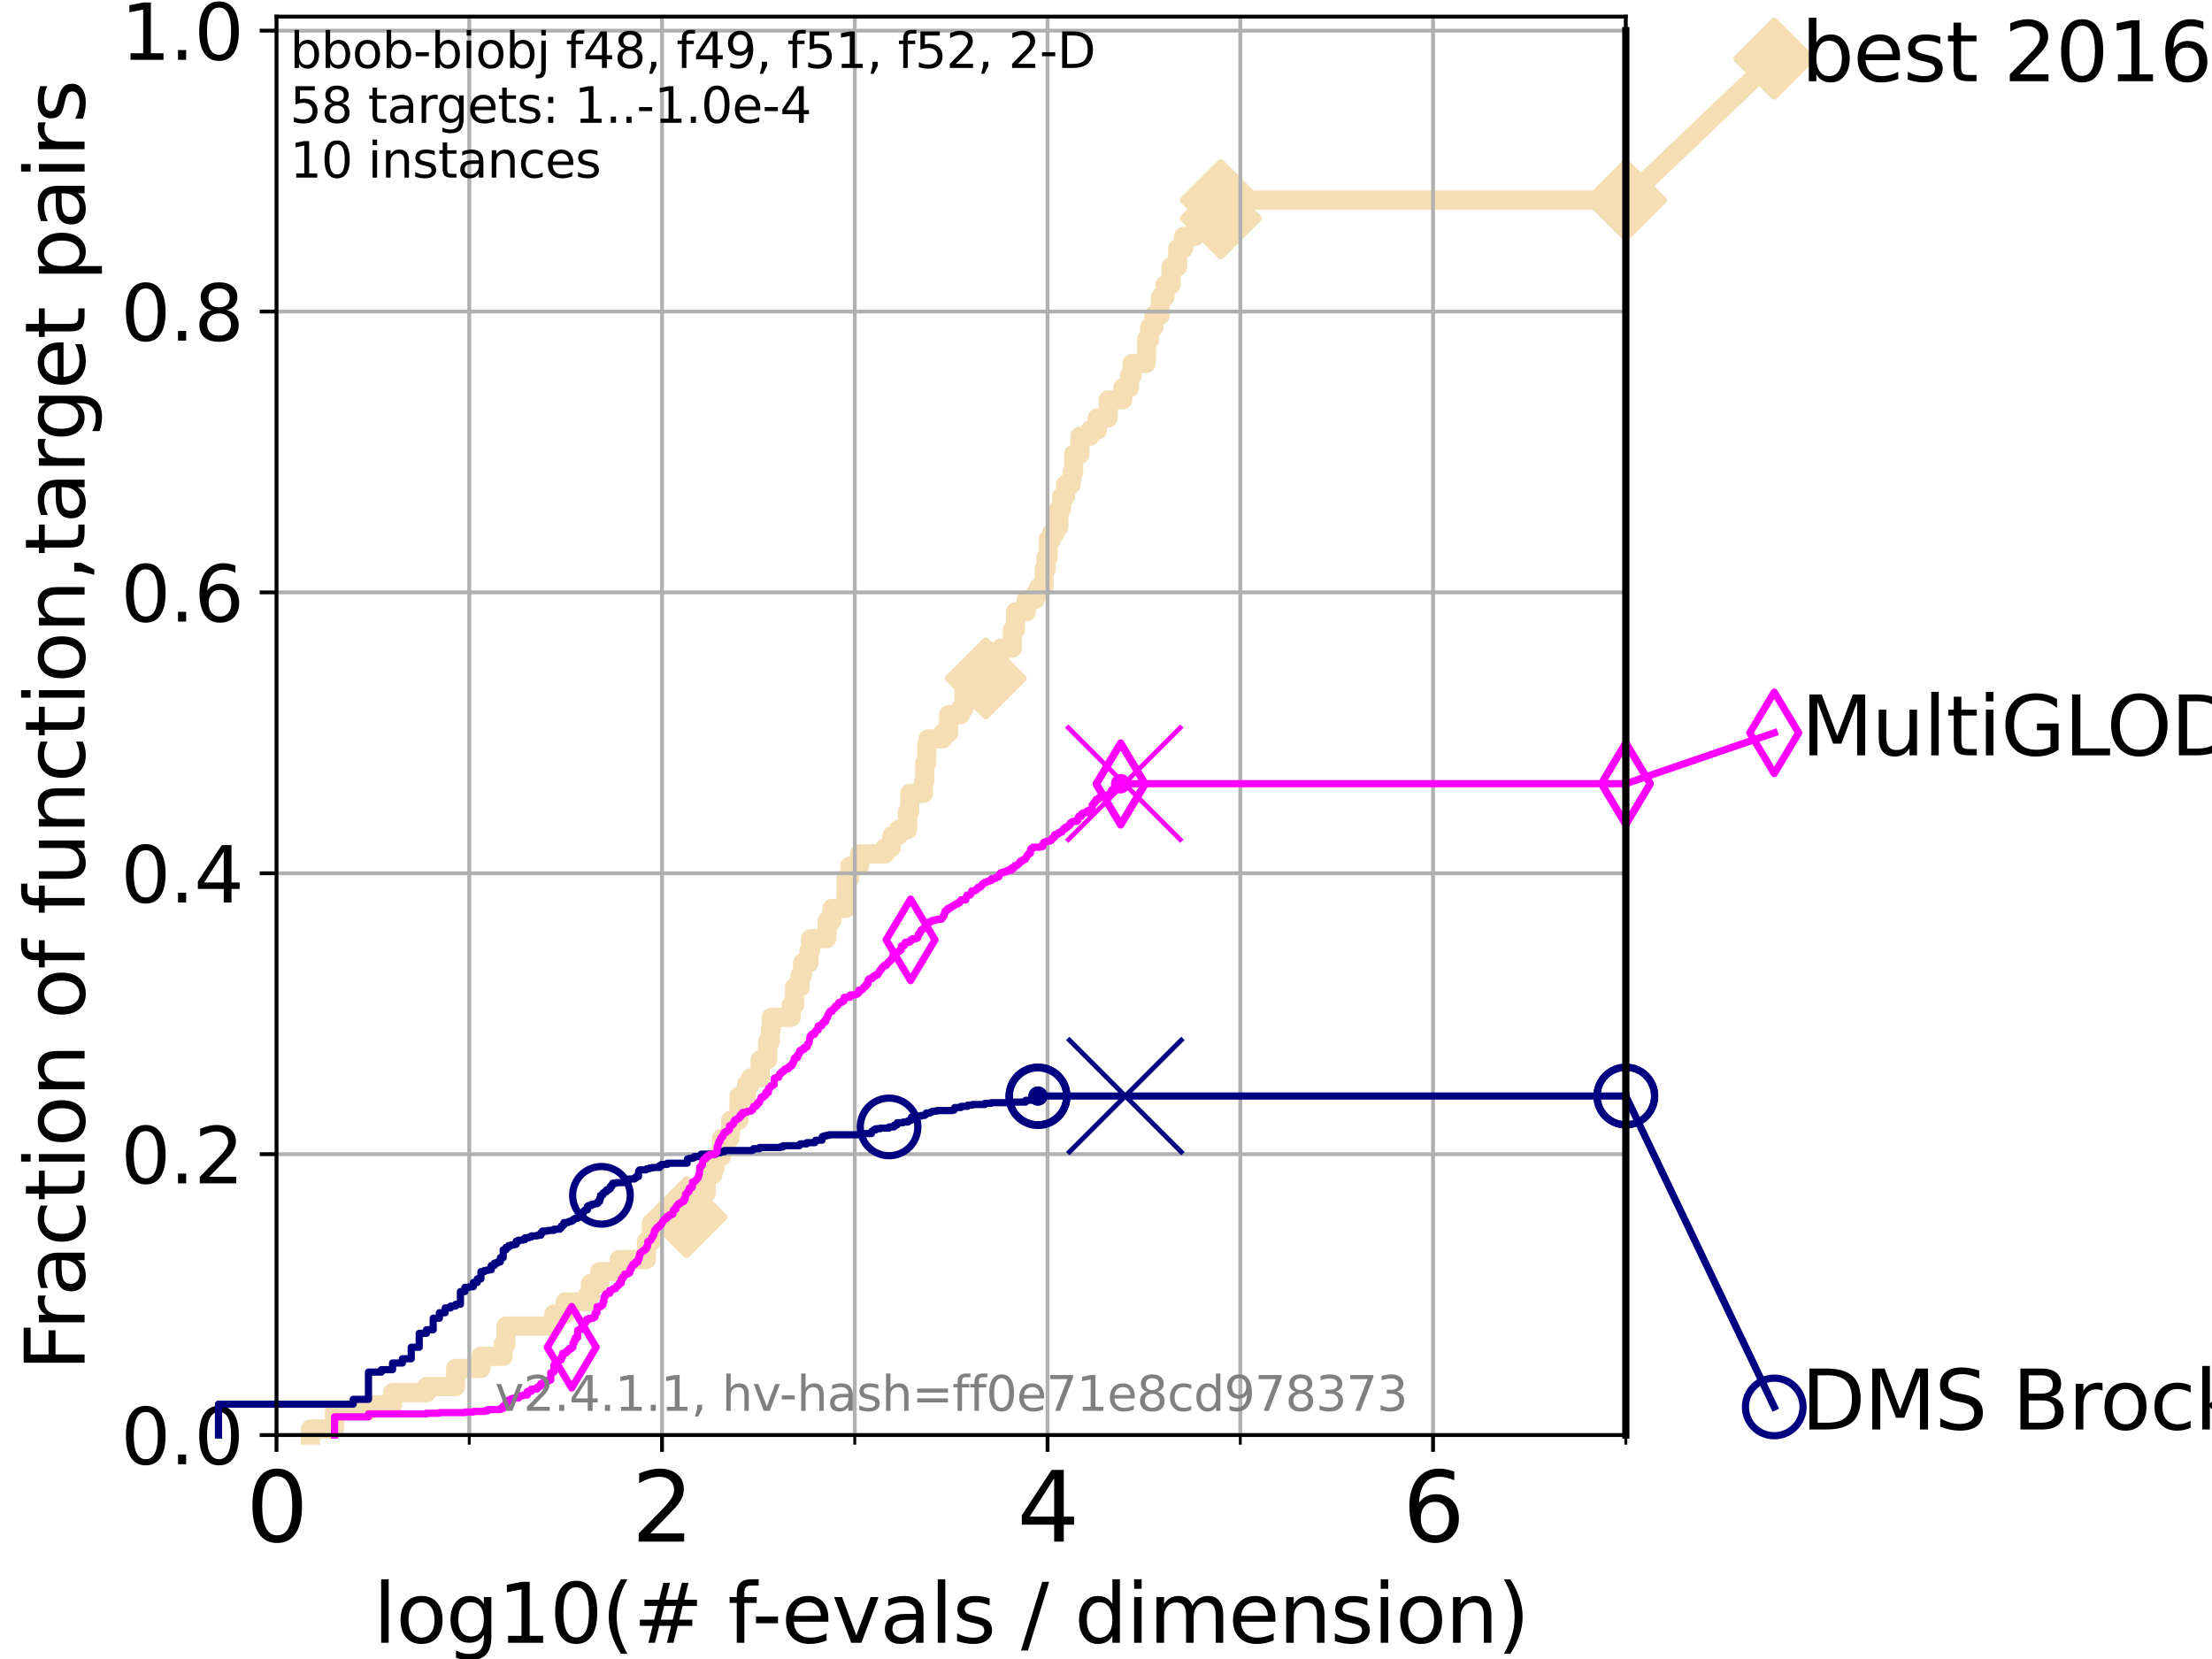 <?xml version="1.0" encoding="utf-8" standalone="no"?>
<!DOCTYPE svg PUBLIC "-//W3C//DTD SVG 1.1//EN"
  "http://www.w3.org/Graphics/SVG/1.1/DTD/svg11.dtd">
<svg height="345.6pt" version="1.1" viewBox="0 0 460.8 345.6" width="460.8pt" xmlns="http://www.w3.org/2000/svg" xmlns:xlink="http://www.w3.org/1999/xlink">
 <defs>
  <style type="text/css">*{stroke-linecap:butt;stroke-linejoin:round;}</style>
 </defs>
 <g id="figure_1">
  <g id="patch_1">
   <path d="M 0 345.6 
L 460.8 345.6 
L 460.8 0 
L 0 0 
z
" style="fill:#ffffff;"/>
  </g>
  <g id="axes_1">
   <g id="patch_2">
    <path d="M 57.6 298.944 
L 338.688 298.944 
L 338.688 3.456 
L 57.6 3.456 
z
" style="fill:#ffffff;"/>
   </g>
   <g id="line2d_1">
    <path d="M 64.671 298.944 
L 64.671 297.683 
L 69.688 297.683 
L 69.688 293.9 
L 76.759 293.9 
L 76.759 292.639 
L 81.776 292.639 
L 81.776 290.117 
L 88.847 290.117 
L 88.847 288.856 
L 94.921 288.856 
L 94.921 285.073 
L 100.193 285.073 
L 100.193 282.55 
L 104.826 282.55 
L 104.826 280.028 
L 105.398 280.028 
L 105.398 276.245 
L 115.397 276.245 
L 115.397 273.723 
L 117.765 273.723 
L 117.765 271.201 
L 122.362 271.201 
L 122.362 269.94 
L 122.989 269.94 
L 122.989 267.418 
L 124.928 267.418 
L 124.928 264.896 
L 128.856 264.896 
L 128.856 263.635 
L 129.002 263.635 
L 129.002 262.374 
L 134.661 262.374 
L 134.661 258.591 
L 135.682 258.591 
L 135.682 254.807 
L 139.009 254.807 
L 139.009 253.546 
L 143.015 253.546 
L 143.015 251.024 
L 146.053 251.024 
L 146.053 248.502 
L 147.113 248.502 
L 147.113 244.719 
L 148.497 244.719 
L 148.497 243.458 
L 148.92 243.458 
L 148.92 240.936 
L 150.301 240.936 
L 150.301 237.153 
L 152.053 237.153 
L 152.053 235.892 
L 152.207 235.892 
L 152.207 233.37 
L 153.925 233.37 
L 153.96 228.325 
L 155.552 228.325 
L 155.552 225.803 
L 156.388 225.803 
L 156.388 224.542 
L 158.358 224.542 
L 158.358 220.759 
L 159.907 220.759 
L 159.907 216.976 
L 160.466 216.976 
L 160.466 214.454 
L 160.68 214.454 
L 160.68 211.932 
L 164.806 211.932 
L 164.806 209.41 
L 165.519 209.41 
L 165.519 205.627 
L 166.679 205.627 
L 166.679 203.105 
L 167.191 203.105 
L 167.191 200.583 
L 168.521 200.583 
L 168.521 198.06 
L 168.865 198.06 
L 168.865 195.538 
L 172.216 195.538 
L 172.216 194.277 
L 172.337 194.277 
L 172.337 191.755 
L 173.338 191.755 
L 173.338 189.233 
L 176.2 189.233 
L 176.229 182.928 
L 177.052 182.928 
L 177.052 180.406 
L 179.066 180.406 
L 179.066 177.884 
L 184.347 177.884 
L 184.347 176.623 
L 185.625 176.623 
L 185.625 175.362 
L 185.805 175.362 
L 185.805 174.101 
L 187.119 174.101 
L 187.119 172.84 
L 189.061 172.84 
L 189.061 169.056 
L 189.501 169.056 
L 189.501 165.273 
L 192.378 165.273 
L 192.378 162.751 
L 192.637 162.751 
L 192.637 158.968 
L 193.033 158.968 
L 193.033 155.185 
L 193.323 155.185 
L 193.323 153.924 
L 196.422 153.924 
L 196.422 152.663 
L 197.616 152.663 
L 197.616 148.88 
L 200.08 148.88 
L 200.08 147.619 
L 200.798 147.619 
L 200.798 143.835 
L 203.908 143.835 
L 203.908 141.313 
L 205.356 141.313 
L 205.356 140.052 
L 205.469 140.052 
L 205.469 136.269 
L 208.527 136.269 
L 208.527 135.008 
L 210.887 135.008 
L 210.887 131.225 
L 211.541 131.225 
L 211.541 127.442 
L 213.791 127.442 
L 213.791 124.92 
L 215.646 124.92 
L 215.646 123.659 
L 216.343 123.659 
L 216.343 122.398 
L 217.489 122.398 
L 217.489 118.615 
L 217.914 118.615 
L 217.914 116.093 
L 218.381 116.093 
L 218.381 112.309 
L 219.092 112.309 
L 219.092 111.048 
L 219.831 111.048 
L 219.831 109.787 
L 220.579 109.787 
L 220.579 106.004 
L 221.144 106.004 
L 221.144 103.482 
L 221.96 103.482 
L 221.96 100.96 
L 223.166 100.96 
L 223.166 99.699 
L 223.317 99.699 
L 223.317 98.438 
L 223.662 98.438 
L 223.662 94.655 
L 224.967 94.655 
L 224.967 90.872 
L 227.083 90.872 
L 227.083 89.611 
L 228.587 89.611 
L 228.587 87.088 
L 230.862 87.088 
L 230.862 83.305 
L 233.89 83.305 
L 233.89 80.783 
L 235.304 80.783 
L 235.304 78.261 
L 235.827 78.261 
L 235.827 75.739 
L 238.733 75.739 
L 238.733 74.478 
L 238.867 74.478 
L 238.867 70.695 
L 239.49 70.695 
L 239.49 68.173 
L 240.364 68.173 
L 240.364 65.651 
L 241.669 65.651 
L 241.763 61.868 
L 242.7 61.868 
L 242.7 59.346 
L 243.951 59.346 
L 243.951 55.562 
L 245.34 55.562 
L 245.34 51.779 
L 246.557 51.779 
L 246.557 49.257 
L 248.912 49.257 
L 248.912 47.996 
L 251.935 47.996 
L 251.935 45.474 
L 254.314 45.474 
L 254.314 41.691 
L 338.688 41.691 
L 338.688 41.691 
" style="fill:none;stroke:#f5deb3;stroke-linecap:square;stroke-width:4;"/>
   </g>
   <g id="line2d_2">
    <defs>
     <path d="M 0 7.778 
L 7.778 0 
L 0 -7.778 
L -7.778 0 
z
" id="m89da6eae4d" style="stroke:#f5deb3;stroke-linejoin:miter;stroke-width:1.5;"/>
    </defs>
    <g>
     <use style="fill:#f5deb3;stroke:#f5deb3;stroke-linejoin:miter;stroke-width:1.5;" x="143.015" xlink:href="#m89da6eae4d" y="253.546"/>
     <use style="fill:#f5deb3;stroke:#f5deb3;stroke-linejoin:miter;stroke-width:1.5;" x="205.356" xlink:href="#m89da6eae4d" y="141.313"/>
     <use style="fill:#f5deb3;stroke:#f5deb3;stroke-linejoin:miter;stroke-width:1.5;" x="254.314" xlink:href="#m89da6eae4d" y="45.474"/>
     <use style="fill:#f5deb3;stroke:#f5deb3;stroke-linejoin:miter;stroke-width:1.5;" x="254.314" xlink:href="#m89da6eae4d" y="41.691"/>
     <use style="fill:#f5deb3;stroke:#f5deb3;stroke-linejoin:miter;stroke-width:1.5;" x="338.688" xlink:href="#m89da6eae4d" y="41.691"/>
    </g>
   </g>
   <g id="line2d_3">
    <path style="fill:none;stroke:#f5deb3;stroke-linecap:square;stroke-width:4;"/>
    <g/>
   </g>
   <g id="line2d_4">
    <path d="M 338.688 41.691 
L 369.608 12.233 
" style="fill:none;stroke:#f5deb3;stroke-linecap:square;stroke-width:4;"/>
    <g>
     <use style="fill:#f5deb3;stroke:#f5deb3;stroke-linejoin:miter;stroke-width:1.5;" x="338.688" xlink:href="#m89da6eae4d" y="41.691"/>
     <use style="fill:#f5deb3;stroke:#f5deb3;stroke-linejoin:miter;stroke-width:1.5;" x="369.608" xlink:href="#m89da6eae4d" y="12.233"/>
    </g>
   </g>
   <g id="matplotlib.axis_1">
    <g id="xtick_1">
     <g id="line2d_5">
      <path clip-path="url(#pff95891c71)" d="M 57.6 298.944 
L 57.6 3.456 
" style="fill:none;stroke:#b0b0b0;stroke-linecap:square;stroke-width:0.8;"/>
     </g>
     <g id="line2d_6">
      <defs>
       <path d="M 0 0 
L 0 3.5 
" id="m9f454edafd" style="stroke:#000000;stroke-width:0.8;"/>
      </defs>
      <g>
       <use style="stroke:#000000;stroke-width:0.8;" x="57.6" xlink:href="#m9f454edafd" y="298.944"/>
      </g>
     </g>
     <g id="text_1">
      <!-- 0 -->
      <g transform="translate(51.237 321.141)scale(0.2 -0.2)">
       <defs>
        <path d="M 2034 4250 
Q 1547 4250 1301 3770 
Q 1056 3291 1056 2328 
Q 1056 1369 1301 889 
Q 1547 409 2034 409 
Q 2525 409 2770 889 
Q 3016 1369 3016 2328 
Q 3016 3291 2770 3770 
Q 2525 4250 2034 4250 
z
M 2034 4750 
Q 2819 4750 3233 4129 
Q 3647 3509 3647 2328 
Q 3647 1150 3233 529 
Q 2819 -91 2034 -91 
Q 1250 -91 836 529 
Q 422 1150 422 2328 
Q 422 3509 836 4129 
Q 1250 4750 2034 4750 
z
" id="DejaVuSans-30" transform="scale(0.016)"/>
       </defs>
       <use xlink:href="#DejaVuSans-30"/>
      </g>
     </g>
    </g>
    <g id="xtick_2">
     <g id="line2d_7">
      <path clip-path="url(#pff95891c71)" d="M 137.911 298.944 
L 137.911 3.456 
" style="fill:none;stroke:#b0b0b0;stroke-linecap:square;stroke-width:0.8;"/>
     </g>
     <g id="line2d_8">
      <g>
       <use style="stroke:#000000;stroke-width:0.8;" x="137.911" xlink:href="#m9f454edafd" y="298.944"/>
      </g>
     </g>
     <g id="text_2">
      <!-- 2 -->
      <g transform="translate(131.548 321.141)scale(0.2 -0.2)">
       <defs>
        <path d="M 1228 531 
L 3431 531 
L 3431 0 
L 469 0 
L 469 531 
Q 828 903 1448 1529 
Q 2069 2156 2228 2338 
Q 2531 2678 2651 2914 
Q 2772 3150 2772 3378 
Q 2772 3750 2511 3984 
Q 2250 4219 1831 4219 
Q 1534 4219 1204 4116 
Q 875 4013 500 3803 
L 500 4441 
Q 881 4594 1212 4672 
Q 1544 4750 1819 4750 
Q 2544 4750 2975 4387 
Q 3406 4025 3406 3419 
Q 3406 3131 3298 2873 
Q 3191 2616 2906 2266 
Q 2828 2175 2409 1742 
Q 1991 1309 1228 531 
z
" id="DejaVuSans-32" transform="scale(0.016)"/>
       </defs>
       <use xlink:href="#DejaVuSans-32"/>
      </g>
     </g>
    </g>
    <g id="xtick_3">
     <g id="line2d_9">
      <path clip-path="url(#pff95891c71)" d="M 218.222 298.944 
L 218.222 3.456 
" style="fill:none;stroke:#b0b0b0;stroke-linecap:square;stroke-width:0.8;"/>
     </g>
     <g id="line2d_10">
      <g>
       <use style="stroke:#000000;stroke-width:0.8;" x="218.222" xlink:href="#m9f454edafd" y="298.944"/>
      </g>
     </g>
     <g id="text_3">
      <!-- 4 -->
      <g transform="translate(211.859 321.141)scale(0.2 -0.2)">
       <defs>
        <path d="M 2419 4116 
L 825 1625 
L 2419 1625 
L 2419 4116 
z
M 2253 4666 
L 3047 4666 
L 3047 1625 
L 3713 1625 
L 3713 1100 
L 3047 1100 
L 3047 0 
L 2419 0 
L 2419 1100 
L 313 1100 
L 313 1709 
L 2253 4666 
z
" id="DejaVuSans-34" transform="scale(0.016)"/>
       </defs>
       <use xlink:href="#DejaVuSans-34"/>
      </g>
     </g>
    </g>
    <g id="xtick_4">
     <g id="line2d_11">
      <path clip-path="url(#pff95891c71)" d="M 298.533 298.944 
L 298.533 3.456 
" style="fill:none;stroke:#b0b0b0;stroke-linecap:square;stroke-width:0.8;"/>
     </g>
     <g id="line2d_12">
      <g>
       <use style="stroke:#000000;stroke-width:0.8;" x="298.533" xlink:href="#m9f454edafd" y="298.944"/>
      </g>
     </g>
     <g id="text_4">
      <!-- 6 -->
      <g transform="translate(292.17 321.141)scale(0.2 -0.2)">
       <defs>
        <path d="M 2113 2584 
Q 1688 2584 1439 2293 
Q 1191 2003 1191 1497 
Q 1191 994 1439 701 
Q 1688 409 2113 409 
Q 2538 409 2786 701 
Q 3034 994 3034 1497 
Q 3034 2003 2786 2293 
Q 2538 2584 2113 2584 
z
M 3366 4563 
L 3366 3988 
Q 3128 4100 2886 4159 
Q 2644 4219 2406 4219 
Q 1781 4219 1451 3797 
Q 1122 3375 1075 2522 
Q 1259 2794 1537 2939 
Q 1816 3084 2150 3084 
Q 2853 3084 3261 2657 
Q 3669 2231 3669 1497 
Q 3669 778 3244 343 
Q 2819 -91 2113 -91 
Q 1303 -91 875 529 
Q 447 1150 447 2328 
Q 447 3434 972 4092 
Q 1497 4750 2381 4750 
Q 2619 4750 2861 4703 
Q 3103 4656 3366 4563 
z
" id="DejaVuSans-36" transform="scale(0.016)"/>
       </defs>
       <use xlink:href="#DejaVuSans-36"/>
      </g>
     </g>
    </g>
    <g id="xtick_5">
     <g id="line2d_13">
      <path clip-path="url(#pff95891c71)" d="M 97.755 298.944 
L 97.755 3.456 
" style="fill:none;stroke:#b0b0b0;stroke-linecap:square;stroke-width:0.8;"/>
     </g>
     <g id="line2d_14">
      <defs>
       <path d="M 0 0 
L 0 2 
" id="mb9e5099221" style="stroke:#000000;stroke-width:0.6;"/>
      </defs>
      <g>
       <use style="stroke:#000000;stroke-width:0.6;" x="97.755" xlink:href="#mb9e5099221" y="298.944"/>
      </g>
     </g>
    </g>
    <g id="xtick_6">
     <g id="line2d_15">
      <path clip-path="url(#pff95891c71)" d="M 178.066 298.944 
L 178.066 3.456 
" style="fill:none;stroke:#b0b0b0;stroke-linecap:square;stroke-width:0.8;"/>
     </g>
     <g id="line2d_16">
      <g>
       <use style="stroke:#000000;stroke-width:0.6;" x="178.066" xlink:href="#mb9e5099221" y="298.944"/>
      </g>
     </g>
    </g>
    <g id="xtick_7">
     <g id="line2d_17">
      <path clip-path="url(#pff95891c71)" d="M 258.377 298.944 
L 258.377 3.456 
" style="fill:none;stroke:#b0b0b0;stroke-linecap:square;stroke-width:0.8;"/>
     </g>
     <g id="line2d_18">
      <g>
       <use style="stroke:#000000;stroke-width:0.6;" x="258.377" xlink:href="#mb9e5099221" y="298.944"/>
      </g>
     </g>
    </g>
    <g id="xtick_8">
     <g id="line2d_19">
      <path clip-path="url(#pff95891c71)" d="M 338.688 298.944 
L 338.688 3.456 
" style="fill:none;stroke:#b0b0b0;stroke-linecap:square;stroke-width:0.8;"/>
     </g>
     <g id="line2d_20">
      <g>
       <use style="stroke:#000000;stroke-width:0.6;" x="338.688" xlink:href="#mb9e5099221" y="298.944"/>
      </g>
     </g>
    </g>
    <g id="text_5">
     <!-- log10(# f-evals / dimension) -->
     <g transform="translate(77.764 342.218)scale(0.17 -0.17)">
      <defs>
       <path d="M 603 4863 
L 1178 4863 
L 1178 0 
L 603 0 
L 603 4863 
z
" id="DejaVuSans-6c" transform="scale(0.016)"/>
       <path d="M 1959 3097 
Q 1497 3097 1228 2736 
Q 959 2375 959 1747 
Q 959 1119 1226 758 
Q 1494 397 1959 397 
Q 2419 397 2687 759 
Q 2956 1122 2956 1747 
Q 2956 2369 2687 2733 
Q 2419 3097 1959 3097 
z
M 1959 3584 
Q 2709 3584 3137 3096 
Q 3566 2609 3566 1747 
Q 3566 888 3137 398 
Q 2709 -91 1959 -91 
Q 1206 -91 779 398 
Q 353 888 353 1747 
Q 353 2609 779 3096 
Q 1206 3584 1959 3584 
z
" id="DejaVuSans-6f" transform="scale(0.016)"/>
       <path d="M 2906 1791 
Q 2906 2416 2648 2759 
Q 2391 3103 1925 3103 
Q 1463 3103 1205 2759 
Q 947 2416 947 1791 
Q 947 1169 1205 825 
Q 1463 481 1925 481 
Q 2391 481 2648 825 
Q 2906 1169 2906 1791 
z
M 3481 434 
Q 3481 -459 3084 -895 
Q 2688 -1331 1869 -1331 
Q 1566 -1331 1297 -1286 
Q 1028 -1241 775 -1147 
L 775 -588 
Q 1028 -725 1275 -790 
Q 1522 -856 1778 -856 
Q 2344 -856 2625 -561 
Q 2906 -266 2906 331 
L 2906 616 
Q 2728 306 2450 153 
Q 2172 0 1784 0 
Q 1141 0 747 490 
Q 353 981 353 1791 
Q 353 2603 747 3093 
Q 1141 3584 1784 3584 
Q 2172 3584 2450 3431 
Q 2728 3278 2906 2969 
L 2906 3500 
L 3481 3500 
L 3481 434 
z
" id="DejaVuSans-67" transform="scale(0.016)"/>
       <path d="M 794 531 
L 1825 531 
L 1825 4091 
L 703 3866 
L 703 4441 
L 1819 4666 
L 2450 4666 
L 2450 531 
L 3481 531 
L 3481 0 
L 794 0 
L 794 531 
z
" id="DejaVuSans-31" transform="scale(0.016)"/>
       <path d="M 1984 4856 
Q 1566 4138 1362 3434 
Q 1159 2731 1159 2009 
Q 1159 1288 1364 580 
Q 1569 -128 1984 -844 
L 1484 -844 
Q 1016 -109 783 600 
Q 550 1309 550 2009 
Q 550 2706 781 3412 
Q 1013 4119 1484 4856 
L 1984 4856 
z
" id="DejaVuSans-28" transform="scale(0.016)"/>
       <path d="M 3272 2816 
L 2363 2816 
L 2100 1772 
L 3016 1772 
L 3272 2816 
z
M 2803 4594 
L 2478 3297 
L 3391 3297 
L 3719 4594 
L 4219 4594 
L 3897 3297 
L 4872 3297 
L 4872 2816 
L 3775 2816 
L 3519 1772 
L 4513 1772 
L 4513 1294 
L 3397 1294 
L 3072 0 
L 2572 0 
L 2894 1294 
L 1978 1294 
L 1656 0 
L 1153 0 
L 1478 1294 
L 494 1294 
L 494 1772 
L 1594 1772 
L 1856 2816 
L 850 2816 
L 850 3297 
L 1978 3297 
L 2297 4594 
L 2803 4594 
z
" id="DejaVuSans-23" transform="scale(0.016)"/>
       <path id="DejaVuSans-20" transform="scale(0.016)"/>
       <path d="M 2375 4863 
L 2375 4384 
L 1825 4384 
Q 1516 4384 1395 4259 
Q 1275 4134 1275 3809 
L 1275 3500 
L 2222 3500 
L 2222 3053 
L 1275 3053 
L 1275 0 
L 697 0 
L 697 3053 
L 147 3053 
L 147 3500 
L 697 3500 
L 697 3744 
Q 697 4328 969 4595 
Q 1241 4863 1831 4863 
L 2375 4863 
z
" id="DejaVuSans-66" transform="scale(0.016)"/>
       <path d="M 313 2009 
L 1997 2009 
L 1997 1497 
L 313 1497 
L 313 2009 
z
" id="DejaVuSans-2d" transform="scale(0.016)"/>
       <path d="M 3597 1894 
L 3597 1613 
L 953 1613 
Q 991 1019 1311 708 
Q 1631 397 2203 397 
Q 2534 397 2845 478 
Q 3156 559 3463 722 
L 3463 178 
Q 3153 47 2828 -22 
Q 2503 -91 2169 -91 
Q 1331 -91 842 396 
Q 353 884 353 1716 
Q 353 2575 817 3079 
Q 1281 3584 2069 3584 
Q 2775 3584 3186 3129 
Q 3597 2675 3597 1894 
z
M 3022 2063 
Q 3016 2534 2758 2815 
Q 2500 3097 2075 3097 
Q 1594 3097 1305 2825 
Q 1016 2553 972 2059 
L 3022 2063 
z
" id="DejaVuSans-65" transform="scale(0.016)"/>
       <path d="M 191 3500 
L 800 3500 
L 1894 563 
L 2988 3500 
L 3597 3500 
L 2284 0 
L 1503 0 
L 191 3500 
z
" id="DejaVuSans-76" transform="scale(0.016)"/>
       <path d="M 2194 1759 
Q 1497 1759 1228 1600 
Q 959 1441 959 1056 
Q 959 750 1161 570 
Q 1363 391 1709 391 
Q 2188 391 2477 730 
Q 2766 1069 2766 1631 
L 2766 1759 
L 2194 1759 
z
M 3341 1997 
L 3341 0 
L 2766 0 
L 2766 531 
Q 2569 213 2275 61 
Q 1981 -91 1556 -91 
Q 1019 -91 701 211 
Q 384 513 384 1019 
Q 384 1609 779 1909 
Q 1175 2209 1959 2209 
L 2766 2209 
L 2766 2266 
Q 2766 2663 2505 2880 
Q 2244 3097 1772 3097 
Q 1472 3097 1187 3025 
Q 903 2953 641 2809 
L 641 3341 
Q 956 3463 1253 3523 
Q 1550 3584 1831 3584 
Q 2591 3584 2966 3190 
Q 3341 2797 3341 1997 
z
" id="DejaVuSans-61" transform="scale(0.016)"/>
       <path d="M 2834 3397 
L 2834 2853 
Q 2591 2978 2328 3040 
Q 2066 3103 1784 3103 
Q 1356 3103 1142 2972 
Q 928 2841 928 2578 
Q 928 2378 1081 2264 
Q 1234 2150 1697 2047 
L 1894 2003 
Q 2506 1872 2764 1633 
Q 3022 1394 3022 966 
Q 3022 478 2636 193 
Q 2250 -91 1575 -91 
Q 1294 -91 989 -36 
Q 684 19 347 128 
L 347 722 
Q 666 556 975 473 
Q 1284 391 1588 391 
Q 1994 391 2212 530 
Q 2431 669 2431 922 
Q 2431 1156 2273 1281 
Q 2116 1406 1581 1522 
L 1381 1569 
Q 847 1681 609 1914 
Q 372 2147 372 2553 
Q 372 3047 722 3315 
Q 1072 3584 1716 3584 
Q 2034 3584 2315 3537 
Q 2597 3491 2834 3397 
z
" id="DejaVuSans-73" transform="scale(0.016)"/>
       <path d="M 1625 4666 
L 2156 4666 
L 531 -594 
L 0 -594 
L 1625 4666 
z
" id="DejaVuSans-2f" transform="scale(0.016)"/>
       <path d="M 2906 2969 
L 2906 4863 
L 3481 4863 
L 3481 0 
L 2906 0 
L 2906 525 
Q 2725 213 2448 61 
Q 2172 -91 1784 -91 
Q 1150 -91 751 415 
Q 353 922 353 1747 
Q 353 2572 751 3078 
Q 1150 3584 1784 3584 
Q 2172 3584 2448 3432 
Q 2725 3281 2906 2969 
z
M 947 1747 
Q 947 1113 1208 752 
Q 1469 391 1925 391 
Q 2381 391 2643 752 
Q 2906 1113 2906 1747 
Q 2906 2381 2643 2742 
Q 2381 3103 1925 3103 
Q 1469 3103 1208 2742 
Q 947 2381 947 1747 
z
" id="DejaVuSans-64" transform="scale(0.016)"/>
       <path d="M 603 3500 
L 1178 3500 
L 1178 0 
L 603 0 
L 603 3500 
z
M 603 4863 
L 1178 4863 
L 1178 4134 
L 603 4134 
L 603 4863 
z
" id="DejaVuSans-69" transform="scale(0.016)"/>
       <path d="M 3328 2828 
Q 3544 3216 3844 3400 
Q 4144 3584 4550 3584 
Q 5097 3584 5394 3201 
Q 5691 2819 5691 2113 
L 5691 0 
L 5113 0 
L 5113 2094 
Q 5113 2597 4934 2840 
Q 4756 3084 4391 3084 
Q 3944 3084 3684 2787 
Q 3425 2491 3425 1978 
L 3425 0 
L 2847 0 
L 2847 2094 
Q 2847 2600 2669 2842 
Q 2491 3084 2119 3084 
Q 1678 3084 1418 2786 
Q 1159 2488 1159 1978 
L 1159 0 
L 581 0 
L 581 3500 
L 1159 3500 
L 1159 2956 
Q 1356 3278 1631 3431 
Q 1906 3584 2284 3584 
Q 2666 3584 2933 3390 
Q 3200 3197 3328 2828 
z
" id="DejaVuSans-6d" transform="scale(0.016)"/>
       <path d="M 3513 2113 
L 3513 0 
L 2938 0 
L 2938 2094 
Q 2938 2591 2744 2837 
Q 2550 3084 2163 3084 
Q 1697 3084 1428 2787 
Q 1159 2491 1159 1978 
L 1159 0 
L 581 0 
L 581 3500 
L 1159 3500 
L 1159 2956 
Q 1366 3272 1645 3428 
Q 1925 3584 2291 3584 
Q 2894 3584 3203 3211 
Q 3513 2838 3513 2113 
z
" id="DejaVuSans-6e" transform="scale(0.016)"/>
       <path d="M 513 4856 
L 1013 4856 
Q 1481 4119 1714 3412 
Q 1947 2706 1947 2009 
Q 1947 1309 1714 600 
Q 1481 -109 1013 -844 
L 513 -844 
Q 928 -128 1133 580 
Q 1338 1288 1338 2009 
Q 1338 2731 1133 3434 
Q 928 4138 513 4856 
z
" id="DejaVuSans-29" transform="scale(0.016)"/>
      </defs>
      <use xlink:href="#DejaVuSans-6c"/>
      <use x="27.783" xlink:href="#DejaVuSans-6f"/>
      <use x="88.965" xlink:href="#DejaVuSans-67"/>
      <use x="152.441" xlink:href="#DejaVuSans-31"/>
      <use x="216.064" xlink:href="#DejaVuSans-30"/>
      <use x="279.688" xlink:href="#DejaVuSans-28"/>
      <use x="318.701" xlink:href="#DejaVuSans-23"/>
      <use x="402.49" xlink:href="#DejaVuSans-20"/>
      <use x="434.277" xlink:href="#DejaVuSans-66"/>
      <use x="463.982" xlink:href="#DejaVuSans-2d"/>
      <use x="500.066" xlink:href="#DejaVuSans-65"/>
      <use x="561.59" xlink:href="#DejaVuSans-76"/>
      <use x="620.77" xlink:href="#DejaVuSans-61"/>
      <use x="682.049" xlink:href="#DejaVuSans-6c"/>
      <use x="709.832" xlink:href="#DejaVuSans-73"/>
      <use x="761.932" xlink:href="#DejaVuSans-20"/>
      <use x="793.719" xlink:href="#DejaVuSans-2f"/>
      <use x="827.41" xlink:href="#DejaVuSans-20"/>
      <use x="859.197" xlink:href="#DejaVuSans-64"/>
      <use x="922.674" xlink:href="#DejaVuSans-69"/>
      <use x="950.457" xlink:href="#DejaVuSans-6d"/>
      <use x="1047.869" xlink:href="#DejaVuSans-65"/>
      <use x="1109.393" xlink:href="#DejaVuSans-6e"/>
      <use x="1172.771" xlink:href="#DejaVuSans-73"/>
      <use x="1224.871" xlink:href="#DejaVuSans-69"/>
      <use x="1252.654" xlink:href="#DejaVuSans-6f"/>
      <use x="1313.836" xlink:href="#DejaVuSans-6e"/>
      <use x="1377.215" xlink:href="#DejaVuSans-29"/>
     </g>
    </g>
   </g>
   <g id="matplotlib.axis_2">
    <g id="ytick_1">
     <g id="line2d_21">
      <path clip-path="url(#pff95891c71)" d="M 57.6 298.944 
L 338.688 298.944 
" style="fill:none;stroke:#b0b0b0;stroke-linecap:square;stroke-width:0.8;"/>
     </g>
     <g id="line2d_22">
      <defs>
       <path d="M 0 0 
L -3.5 0 
" id="mc4dc32f388" style="stroke:#000000;stroke-width:0.8;"/>
      </defs>
      <g>
       <use style="stroke:#000000;stroke-width:0.8;" x="57.6" xlink:href="#mc4dc32f388" y="298.944"/>
      </g>
     </g>
     <g id="text_6">
      <!-- 0.0 -->
      <g transform="translate(25.155 305.023)scale(0.16 -0.16)">
       <defs>
        <path d="M 684 794 
L 1344 794 
L 1344 0 
L 684 0 
L 684 794 
z
" id="DejaVuSans-2e" transform="scale(0.016)"/>
       </defs>
       <use xlink:href="#DejaVuSans-30"/>
       <use x="63.623" xlink:href="#DejaVuSans-2e"/>
       <use x="95.41" xlink:href="#DejaVuSans-30"/>
      </g>
     </g>
    </g>
    <g id="ytick_2">
     <g id="line2d_23">
      <path clip-path="url(#pff95891c71)" d="M 57.6 240.432 
L 338.688 240.432 
" style="fill:none;stroke:#b0b0b0;stroke-linecap:square;stroke-width:0.8;"/>
     </g>
     <g id="line2d_24">
      <g>
       <use style="stroke:#000000;stroke-width:0.8;" x="57.6" xlink:href="#mc4dc32f388" y="240.432"/>
      </g>
     </g>
     <g id="text_7">
      <!-- 0.2 -->
      <g transform="translate(25.155 246.51)scale(0.16 -0.16)">
       <use xlink:href="#DejaVuSans-30"/>
       <use x="63.623" xlink:href="#DejaVuSans-2e"/>
       <use x="95.41" xlink:href="#DejaVuSans-32"/>
      </g>
     </g>
    </g>
    <g id="ytick_3">
     <g id="line2d_25">
      <path clip-path="url(#pff95891c71)" d="M 57.6 181.919 
L 338.688 181.919 
" style="fill:none;stroke:#b0b0b0;stroke-linecap:square;stroke-width:0.8;"/>
     </g>
     <g id="line2d_26">
      <g>
       <use style="stroke:#000000;stroke-width:0.8;" x="57.6" xlink:href="#mc4dc32f388" y="181.919"/>
      </g>
     </g>
     <g id="text_8">
      <!-- 0.4 -->
      <g transform="translate(25.155 187.998)scale(0.16 -0.16)">
       <use xlink:href="#DejaVuSans-30"/>
       <use x="63.623" xlink:href="#DejaVuSans-2e"/>
       <use x="95.41" xlink:href="#DejaVuSans-34"/>
      </g>
     </g>
    </g>
    <g id="ytick_4">
     <g id="line2d_27">
      <path clip-path="url(#pff95891c71)" d="M 57.6 123.407 
L 338.688 123.407 
" style="fill:none;stroke:#b0b0b0;stroke-linecap:square;stroke-width:0.8;"/>
     </g>
     <g id="line2d_28">
      <g>
       <use style="stroke:#000000;stroke-width:0.8;" x="57.6" xlink:href="#mc4dc32f388" y="123.407"/>
      </g>
     </g>
     <g id="text_9">
      <!-- 0.6 -->
      <g transform="translate(25.155 129.485)scale(0.16 -0.16)">
       <use xlink:href="#DejaVuSans-30"/>
       <use x="63.623" xlink:href="#DejaVuSans-2e"/>
       <use x="95.41" xlink:href="#DejaVuSans-36"/>
      </g>
     </g>
    </g>
    <g id="ytick_5">
     <g id="line2d_29">
      <path clip-path="url(#pff95891c71)" d="M 57.6 64.894 
L 338.688 64.894 
" style="fill:none;stroke:#b0b0b0;stroke-linecap:square;stroke-width:0.8;"/>
     </g>
     <g id="line2d_30">
      <g>
       <use style="stroke:#000000;stroke-width:0.8;" x="57.6" xlink:href="#mc4dc32f388" y="64.894"/>
      </g>
     </g>
     <g id="text_10">
      <!-- 0.8 -->
      <g transform="translate(25.155 70.973)scale(0.16 -0.16)">
       <defs>
        <path d="M 2034 2216 
Q 1584 2216 1326 1975 
Q 1069 1734 1069 1313 
Q 1069 891 1326 650 
Q 1584 409 2034 409 
Q 2484 409 2743 651 
Q 3003 894 3003 1313 
Q 3003 1734 2745 1975 
Q 2488 2216 2034 2216 
z
M 1403 2484 
Q 997 2584 770 2862 
Q 544 3141 544 3541 
Q 544 4100 942 4425 
Q 1341 4750 2034 4750 
Q 2731 4750 3128 4425 
Q 3525 4100 3525 3541 
Q 3525 3141 3298 2862 
Q 3072 2584 2669 2484 
Q 3125 2378 3379 2068 
Q 3634 1759 3634 1313 
Q 3634 634 3220 271 
Q 2806 -91 2034 -91 
Q 1263 -91 848 271 
Q 434 634 434 1313 
Q 434 1759 690 2068 
Q 947 2378 1403 2484 
z
M 1172 3481 
Q 1172 3119 1398 2916 
Q 1625 2713 2034 2713 
Q 2441 2713 2670 2916 
Q 2900 3119 2900 3481 
Q 2900 3844 2670 4047 
Q 2441 4250 2034 4250 
Q 1625 4250 1398 4047 
Q 1172 3844 1172 3481 
z
" id="DejaVuSans-38" transform="scale(0.016)"/>
       </defs>
       <use xlink:href="#DejaVuSans-30"/>
       <use x="63.623" xlink:href="#DejaVuSans-2e"/>
       <use x="95.41" xlink:href="#DejaVuSans-38"/>
      </g>
     </g>
    </g>
    <g id="ytick_6">
     <g id="line2d_31">
      <path clip-path="url(#pff95891c71)" d="M 57.6 6.382 
L 338.688 6.382 
" style="fill:none;stroke:#b0b0b0;stroke-linecap:square;stroke-width:0.8;"/>
     </g>
     <g id="line2d_32">
      <g>
       <use style="stroke:#000000;stroke-width:0.8;" x="57.6" xlink:href="#mc4dc32f388" y="6.382"/>
      </g>
     </g>
     <g id="text_11">
      <!-- 1.0 -->
      <g transform="translate(25.155 12.46)scale(0.16 -0.16)">
       <use xlink:href="#DejaVuSans-31"/>
       <use x="63.623" xlink:href="#DejaVuSans-2e"/>
       <use x="95.41" xlink:href="#DejaVuSans-30"/>
      </g>
     </g>
    </g>
    <g id="text_12">
     <!-- Fraction of function,target pairs -->
     <g transform="translate(17.62 285.585)rotate(-90)scale(0.17 -0.17)">
      <defs>
       <path d="M 628 4666 
L 3309 4666 
L 3309 4134 
L 1259 4134 
L 1259 2759 
L 3109 2759 
L 3109 2228 
L 1259 2228 
L 1259 0 
L 628 0 
L 628 4666 
z
" id="DejaVuSans-46" transform="scale(0.016)"/>
       <path d="M 2631 2963 
Q 2534 3019 2420 3045 
Q 2306 3072 2169 3072 
Q 1681 3072 1420 2755 
Q 1159 2438 1159 1844 
L 1159 0 
L 581 0 
L 581 3500 
L 1159 3500 
L 1159 2956 
Q 1341 3275 1631 3429 
Q 1922 3584 2338 3584 
Q 2397 3584 2469 3576 
Q 2541 3569 2628 3553 
L 2631 2963 
z
" id="DejaVuSans-72" transform="scale(0.016)"/>
       <path d="M 3122 3366 
L 3122 2828 
Q 2878 2963 2633 3030 
Q 2388 3097 2138 3097 
Q 1578 3097 1268 2742 
Q 959 2388 959 1747 
Q 959 1106 1268 751 
Q 1578 397 2138 397 
Q 2388 397 2633 464 
Q 2878 531 3122 666 
L 3122 134 
Q 2881 22 2623 -34 
Q 2366 -91 2075 -91 
Q 1284 -91 818 406 
Q 353 903 353 1747 
Q 353 2603 823 3093 
Q 1294 3584 2113 3584 
Q 2378 3584 2631 3529 
Q 2884 3475 3122 3366 
z
" id="DejaVuSans-63" transform="scale(0.016)"/>
       <path d="M 1172 4494 
L 1172 3500 
L 2356 3500 
L 2356 3053 
L 1172 3053 
L 1172 1153 
Q 1172 725 1289 603 
Q 1406 481 1766 481 
L 2356 481 
L 2356 0 
L 1766 0 
Q 1100 0 847 248 
Q 594 497 594 1153 
L 594 3053 
L 172 3053 
L 172 3500 
L 594 3500 
L 594 4494 
L 1172 4494 
z
" id="DejaVuSans-74" transform="scale(0.016)"/>
       <path d="M 544 1381 
L 544 3500 
L 1119 3500 
L 1119 1403 
Q 1119 906 1312 657 
Q 1506 409 1894 409 
Q 2359 409 2629 706 
Q 2900 1003 2900 1516 
L 2900 3500 
L 3475 3500 
L 3475 0 
L 2900 0 
L 2900 538 
Q 2691 219 2414 64 
Q 2138 -91 1772 -91 
Q 1169 -91 856 284 
Q 544 659 544 1381 
z
M 1991 3584 
L 1991 3584 
z
" id="DejaVuSans-75" transform="scale(0.016)"/>
       <path d="M 750 794 
L 1409 794 
L 1409 256 
L 897 -744 
L 494 -744 
L 750 256 
L 750 794 
z
" id="DejaVuSans-2c" transform="scale(0.016)"/>
       <path d="M 1159 525 
L 1159 -1331 
L 581 -1331 
L 581 3500 
L 1159 3500 
L 1159 2969 
Q 1341 3281 1617 3432 
Q 1894 3584 2278 3584 
Q 2916 3584 3314 3078 
Q 3713 2572 3713 1747 
Q 3713 922 3314 415 
Q 2916 -91 2278 -91 
Q 1894 -91 1617 61 
Q 1341 213 1159 525 
z
M 3116 1747 
Q 3116 2381 2855 2742 
Q 2594 3103 2138 3103 
Q 1681 3103 1420 2742 
Q 1159 2381 1159 1747 
Q 1159 1113 1420 752 
Q 1681 391 2138 391 
Q 2594 391 2855 752 
Q 3116 1113 3116 1747 
z
" id="DejaVuSans-70" transform="scale(0.016)"/>
      </defs>
      <use xlink:href="#DejaVuSans-46"/>
      <use x="50.27" xlink:href="#DejaVuSans-72"/>
      <use x="91.383" xlink:href="#DejaVuSans-61"/>
      <use x="152.662" xlink:href="#DejaVuSans-63"/>
      <use x="207.643" xlink:href="#DejaVuSans-74"/>
      <use x="246.852" xlink:href="#DejaVuSans-69"/>
      <use x="274.635" xlink:href="#DejaVuSans-6f"/>
      <use x="335.816" xlink:href="#DejaVuSans-6e"/>
      <use x="399.195" xlink:href="#DejaVuSans-20"/>
      <use x="430.982" xlink:href="#DejaVuSans-6f"/>
      <use x="492.164" xlink:href="#DejaVuSans-66"/>
      <use x="527.369" xlink:href="#DejaVuSans-20"/>
      <use x="559.156" xlink:href="#DejaVuSans-66"/>
      <use x="594.361" xlink:href="#DejaVuSans-75"/>
      <use x="657.74" xlink:href="#DejaVuSans-6e"/>
      <use x="721.119" xlink:href="#DejaVuSans-63"/>
      <use x="776.1" xlink:href="#DejaVuSans-74"/>
      <use x="815.309" xlink:href="#DejaVuSans-69"/>
      <use x="843.092" xlink:href="#DejaVuSans-6f"/>
      <use x="904.273" xlink:href="#DejaVuSans-6e"/>
      <use x="967.652" xlink:href="#DejaVuSans-2c"/>
      <use x="999.439" xlink:href="#DejaVuSans-74"/>
      <use x="1038.648" xlink:href="#DejaVuSans-61"/>
      <use x="1099.928" xlink:href="#DejaVuSans-72"/>
      <use x="1139.291" xlink:href="#DejaVuSans-67"/>
      <use x="1202.768" xlink:href="#DejaVuSans-65"/>
      <use x="1264.291" xlink:href="#DejaVuSans-74"/>
      <use x="1303.5" xlink:href="#DejaVuSans-20"/>
      <use x="1335.287" xlink:href="#DejaVuSans-70"/>
      <use x="1398.764" xlink:href="#DejaVuSans-61"/>
      <use x="1460.043" xlink:href="#DejaVuSans-69"/>
      <use x="1487.826" xlink:href="#DejaVuSans-72"/>
      <use x="1528.939" xlink:href="#DejaVuSans-73"/>
     </g>
    </g>
   </g>
   <g id="line2d_33">
    <defs>
     <path d="M 0 1.5 
C 0.398 1.5 0.779 1.342 1.061 1.061 
C 1.342 0.779 1.5 0.398 1.5 0 
C 1.5 -0.398 1.342 -0.779 1.061 -1.061 
C 0.779 -1.342 0.398 -1.5 0 -1.5 
C -0.398 -1.5 -0.779 -1.342 -1.061 -1.061 
C -1.342 -0.779 -1.5 -0.398 -1.5 0 
C -1.5 0.398 -1.342 0.779 -1.061 1.061 
C -0.779 1.342 -0.398 1.5 0 1.5 
z
" id="m08360f0c73" style="stroke:#f5deb3;"/>
    </defs>
    <g>
     <use style="fill:#f5deb3;stroke:#f5deb3;" x="254.314" xlink:href="#m08360f0c73" y="41.691"/>
     <use style="fill:#f5deb3;stroke:#f5deb3;" x="254.314" xlink:href="#m08360f0c73" y="41.691"/>
    </g>
   </g>
   <g id="line2d_34">
    <defs>
     <path d="M 0 1.5 
C 0.398 1.5 0.779 1.342 1.061 1.061 
C 1.342 0.779 1.5 0.398 1.5 0 
C 1.5 -0.398 1.342 -0.779 1.061 -1.061 
C 0.779 -1.342 0.398 -1.5 0 -1.5 
C -0.398 -1.5 -0.779 -1.342 -1.061 -1.061 
C -1.342 -0.779 -1.5 -0.398 -1.5 0 
C -1.5 0.398 -1.342 0.779 -1.061 1.061 
C -0.779 1.342 -0.398 1.5 0 1.5 
z
" id="m591b3f002d" style="stroke:#000080;"/>
    </defs>
    <g>
     <use style="fill:#000080;stroke:#000080;" x="216.235" xlink:href="#m591b3f002d" y="228.325"/>
     <use style="fill:#000080;stroke:#000080;" x="216.235" xlink:href="#m591b3f002d" y="228.325"/>
    </g>
   </g>
   <g id="line2d_35">
    <path d="M 45.512 298.944 
L 45.512 292.513 
L 73.579 292.513 
L 73.579 291.504 
L 76.759 291.504 
L 76.759 285.829 
L 79.447 285.829 
L 79.447 285.325 
L 81.776 285.325 
L 81.776 283.938 
L 83.83 283.938 
L 83.83 283.055 
L 85.667 283.055 
L 85.667 280.659 
L 87.33 280.659 
L 87.33 277.758 
L 88.847 277.758 
L 88.847 277.002 
L 90.243 277.002 
L 90.243 274.606 
L 91.535 274.606 
L 91.535 273.471 
L 92.738 273.471 
L 92.738 272.462 
L 93.864 272.462 
L 93.864 272.084 
L 94.921 272.084 
L 94.921 271.705 
L 95.918 271.705 
L 95.918 269.057 
L 96.861 269.057 
L 96.861 268.175 
L 97.755 268.175 
L 97.755 268.048 
L 98.606 268.048 
L 98.606 267.166 
L 99.418 267.166 
L 99.418 266.409 
L 100.193 266.409 
L 100.193 264.896 
L 100.935 264.896 
L 100.935 264.644 
L 101.647 264.644 
L 101.647 264.517 
L 102.331 264.517 
L 102.331 263.635 
L 102.989 263.635 
L 102.989 263.13 
L 103.623 263.13 
L 103.623 262.878 
L 104.235 262.878 
L 104.235 261.995 
L 104.826 261.995 
L 104.826 260.356 
L 105.398 260.356 
L 105.398 259.852 
L 105.952 259.852 
L 105.952 259.473 
L 106.489 259.473 
L 106.489 259.347 
L 107.009 259.347 
L 107.009 259.221 
L 107.515 259.221 
L 107.515 258.591 
L 108.006 258.591 
L 108.006 258.338 
L 108.949 258.338 
L 108.949 258.212 
L 109.402 258.212 
L 109.402 257.834 
L 110.274 257.834 
L 110.274 257.708 
L 110.694 257.708 
L 110.694 257.456 
L 111.897 257.456 
L 111.897 257.33 
L 112.656 257.33 
L 112.656 256.825 
L 113.023 256.825 
L 113.023 256.447 
L 114.08 256.447 
L 114.08 256.321 
L 115.397 256.321 
L 115.397 256.068 
L 116.621 256.068 
L 116.621 255.816 
L 116.914 255.816 
L 116.914 255.438 
L 117.203 255.438 
L 117.203 255.186 
L 117.486 255.186 
L 117.486 254.681 
L 118.31 254.681 
L 118.31 254.555 
L 118.577 254.555 
L 118.577 254.429 
L 119.097 254.429 
L 119.097 254.303 
L 119.352 254.303 
L 119.352 254.051 
L 119.603 254.051 
L 119.603 253.925 
L 119.85 253.925 
L 119.85 253.799 
L 120.335 253.799 
L 120.335 253.672 
L 120.572 253.672 
L 120.572 253.42 
L 120.806 253.42 
L 120.806 253.042 
L 121.265 253.042 
L 121.265 252.79 
L 121.49 252.79 
L 121.49 252.411 
L 121.712 252.411 
L 121.712 252.159 
L 121.931 252.159 
L 121.931 252.033 
L 122.362 252.033 
L 122.362 251.277 
L 122.573 251.277 
L 122.573 251.15 
L 123.193 251.15 
L 123.193 250.898 
L 123.791 250.898 
L 123.791 250.772 
L 124.369 250.772 
L 124.369 250.646 
L 124.557 250.646 
L 124.557 250.268 
L 124.928 250.268 
L 124.928 249.637 
L 125.111 249.637 
L 125.111 249.007 
L 125.292 249.007 
L 125.292 248.881 
L 125.648 248.881 
L 125.648 248.502 
L 125.823 248.502 
L 125.823 248.376 
L 125.996 248.376 
L 125.996 248.25 
L 126.338 248.25 
L 126.338 247.872 
L 126.839 247.872 
L 126.839 247.619 
L 127.165 247.619 
L 127.165 247.115 
L 127.485 247.115 
L 127.485 246.737 
L 127.643 246.737 
L 127.643 246.485 
L 128.411 246.485 
L 128.411 246.358 
L 129.991 246.358 
L 129.991 246.106 
L 130.264 246.106 
L 130.264 245.854 
L 131.056 245.854 
L 131.056 245.602 
L 132.182 245.602 
L 132.182 245.35 
L 132.542 245.35 
L 132.542 245.097 
L 133.01 245.097 
L 133.01 244.089 
L 133.125 244.089 
L 133.125 243.836 
L 133.239 243.836 
L 133.239 243.71 
L 134.556 243.71 
L 134.556 243.584 
L 134.766 243.584 
L 134.766 243.458 
L 135.281 243.458 
L 135.281 243.332 
L 135.879 243.332 
L 135.879 243.206 
L 137.38 243.206 
L 137.38 242.828 
L 137.823 242.828 
L 137.823 242.575 
L 139.009 242.575 
L 139.009 242.323 
L 143.144 242.323 
L 143.209 241.44 
L 143.591 241.44 
L 143.591 241.314 
L 144.27 241.314 
L 144.27 241.188 
L 144.63 241.188 
L 144.63 240.936 
L 145.998 240.936 
L 146.053 240.432 
L 149.104 240.432 
L 149.104 240.179 
L 149.999 240.179 
L 149.999 239.927 
L 150.933 239.927 
L 150.933 239.675 
L 156.688 239.675 
L 156.688 239.549 
L 156.953 239.549 
L 156.953 239.297 
L 158.223 239.297 
L 158.223 239.044 
L 162.539 239.044 
L 162.539 238.918 
L 163.144 238.918 
L 163.144 238.666 
L 166.545 238.666 
L 166.545 238.414 
L 166.696 238.414 
L 166.696 238.288 
L 168.063 238.288 
L 168.063 238.036 
L 169.744 238.036 
L 169.744 237.783 
L 169.953 237.783 
L 169.953 237.531 
L 171.225 237.531 
L 171.302 236.774 
L 171.608 236.774 
L 171.608 236.648 
L 172.106 236.648 
L 172.106 236.522 
L 172.685 236.522 
L 172.685 236.396 
L 179.132 236.396 
L 179.148 236.144 
L 181.548 236.144 
L 181.62 235.64 
L 181.825 235.64 
L 181.825 235.513 
L 181.958 235.513 
L 181.958 235.387 
L 182.419 235.387 
L 182.419 235.135 
L 183.384 235.135 
L 183.384 235.009 
L 185.207 235.009 
L 185.207 234.757 
L 186.252 234.757 
L 186.295 234.379 
L 186.836 234.379 
L 186.915 233.874 
L 188.142 233.874 
L 188.142 233.748 
L 189.14 233.748 
L 189.14 233.496 
L 189.524 233.496 
L 189.524 233.37 
L 189.838 233.37 
L 189.864 232.739 
L 190.64 232.739 
L 190.64 232.487 
L 191.959 232.487 
L 191.959 232.361 
L 192.611 232.361 
L 192.611 232.235 
L 192.84 232.235 
L 192.937 231.856 
L 193.74 231.856 
L 193.74 231.73 
L 193.99 231.73 
L 193.99 231.604 
L 194.316 231.604 
L 194.316 231.478 
L 195.16 231.478 
L 195.16 231.352 
L 198.44 231.352 
L 198.44 231.226 
L 198.8 231.226 
L 198.882 230.721 
L 200.176 230.721 
L 200.176 230.469 
L 201.587 230.469 
L 201.587 230.217 
L 202.553 230.217 
L 202.553 230.091 
L 205.173 230.091 
L 205.173 229.839 
L 206.494 229.839 
L 206.494 229.713 
L 210.883 229.713 
L 210.883 229.587 
L 213.64 229.587 
L 213.658 229.208 
L 214.963 229.208 
L 214.985 228.578 
L 215.497 228.578 
L 215.497 228.452 
L 216.235 228.452 
L 216.235 228.325 
L 338.688 228.325 
L 338.688 228.325 
" style="fill:none;stroke:#000080;stroke-linecap:square;stroke-width:1.5;"/>
   </g>
   <g id="line2d_36">
    <defs>
     <path d="M 0 6 
C 1.591 6 3.117 5.368 4.243 4.243 
C 5.368 3.117 6 1.591 6 0 
C 6 -1.591 5.368 -3.117 4.243 -4.243 
C 3.117 -5.368 1.591 -6 0 -6 
C -1.591 -6 -3.117 -5.368 -4.243 -4.243 
C -5.368 -3.117 -6 -1.591 -6 0 
C -6 1.591 -5.368 3.117 -4.243 4.243 
C -3.117 5.368 -1.591 6 0 6 
z
" id="ma80dd5c2e9" style="stroke:#000080;stroke-width:1.5;"/>
    </defs>
    <g>
     <use style="fill-opacity:0;stroke:#000080;stroke-width:1.5;" x="125.292" xlink:href="#ma80dd5c2e9" y="249.007"/>
     <use style="fill-opacity:0;stroke:#000080;stroke-width:1.5;" x="185.207" xlink:href="#ma80dd5c2e9" y="234.757"/>
     <use style="fill-opacity:0;stroke:#000080;stroke-width:1.5;" x="216.235" xlink:href="#ma80dd5c2e9" y="228.452"/>
     <use style="fill-opacity:0;stroke:#000080;stroke-width:1.5;" x="216.235" xlink:href="#ma80dd5c2e9" y="228.325"/>
     <use style="fill-opacity:0;stroke:#000080;stroke-width:1.5;" x="216.235" xlink:href="#ma80dd5c2e9" y="228.325"/>
     <use style="fill-opacity:0;stroke:#000080;stroke-width:1.5;" x="338.688" xlink:href="#ma80dd5c2e9" y="228.325"/>
    </g>
   </g>
   <g id="line2d_37">
    <path style="fill:none;stroke:#000080;stroke-linecap:square;stroke-width:1.5;"/>
    <g/>
   </g>
   <g id="line2d_38">
    <path clip-path="url(#pff95891c71)" d="M 234.423 228.325 
" style="fill:none;stroke:#000080;stroke-linecap:square;stroke-width:1.5;"/>
    <defs>
     <path d="M -12 12 
L 12 -12 
M -12 -12 
L 12 12 
" id="m1c616f2bb5" style="stroke:#000080;"/>
    </defs>
    <g clip-path="url(#pff95891c71)">
     <use style="fill:#000080;stroke:#000080;" x="234.423" xlink:href="#m1c616f2bb5" y="228.325"/>
    </g>
   </g>
   <g id="line2d_39">
    <defs>
     <path d="M 0 1.5 
C 0.398 1.5 0.779 1.342 1.061 1.061 
C 1.342 0.779 1.5 0.398 1.5 0 
C 1.5 -0.398 1.342 -0.779 1.061 -1.061 
C 0.779 -1.342 0.398 -1.5 0 -1.5 
C -0.398 -1.5 -0.779 -1.342 -1.061 -1.061 
C -1.342 -0.779 -1.5 -0.398 -1.5 0 
C -1.5 0.398 -1.342 0.779 -1.061 1.061 
C -0.779 1.342 -0.398 1.5 0 1.5 
z
" id="m947b95c958" style="stroke:#ff00ff;"/>
    </defs>
    <g>
     <use style="fill:#ff00ff;stroke:#ff00ff;" x="233.457" xlink:href="#m947b95c958" y="163.256"/>
     <use style="fill:#ff00ff;stroke:#ff00ff;" x="233.457" xlink:href="#m947b95c958" y="163.256"/>
    </g>
   </g>
   <g id="line2d_40">
    <path d="M 69.688 298.944 
L 69.688 295.161 
L 76.759 295.161 
L 76.759 294.53 
L 88.847 294.53 
L 88.847 294.404 
L 91.535 294.404 
L 91.535 294.278 
L 96.861 294.278 
L 96.861 294.152 
L 98.606 294.152 
L 98.606 294.026 
L 100.935 294.026 
L 100.935 293.9 
L 101.647 293.9 
L 101.647 293.648 
L 104.235 293.648 
L 104.235 293.395 
L 104.826 293.395 
L 104.826 292.891 
L 105.398 292.891 
L 105.398 292.134 
L 105.952 292.134 
L 105.952 291.63 
L 106.489 291.63 
L 106.489 291.378 
L 107.009 291.378 
L 107.009 291.252 
L 108.006 291.252 
L 108.006 290.873 
L 108.484 290.873 
L 108.484 290.747 
L 108.949 290.747 
L 108.949 290.621 
L 109.843 290.621 
L 109.843 289.864 
L 110.694 289.864 
L 110.694 289.36 
L 111.897 289.36 
L 111.897 288.982 
L 112.281 288.982 
L 112.281 288.73 
L 112.656 288.73 
L 112.656 288.225 
L 113.023 288.225 
L 113.023 288.099 
L 113.383 288.099 
L 113.383 287.847 
L 114.08 287.847 
L 114.08 287.595 
L 114.419 287.595 
L 114.419 287.468 
L 114.751 287.468 
L 114.751 285.955 
L 115.077 285.955 
L 115.077 285.829 
L 115.397 285.829 
L 115.397 284.316 
L 115.711 284.316 
L 115.711 283.433 
L 116.323 283.433 
L 116.323 283.307 
L 116.914 283.307 
L 116.914 282.677 
L 117.203 282.677 
L 117.203 281.92 
L 117.765 281.92 
L 117.765 281.794 
L 118.04 281.794 
L 118.04 281.415 
L 118.31 281.415 
L 118.31 281.289 
L 118.577 281.289 
L 118.577 280.911 
L 119.097 280.911 
L 119.097 280.659 
L 119.352 280.659 
L 119.352 279.776 
L 119.603 279.776 
L 119.603 279.272 
L 119.85 279.272 
L 119.85 278.641 
L 120.335 278.641 
L 120.335 277.128 
L 120.572 277.128 
L 120.572 277.002 
L 121.037 277.002 
L 121.037 276.624 
L 121.49 276.624 
L 121.49 276.245 
L 121.712 276.245 
L 121.712 275.615 
L 121.931 275.615 
L 121.931 275.362 
L 122.148 275.362 
L 122.148 274.858 
L 122.782 274.858 
L 122.782 274.606 
L 123.594 274.606 
L 123.594 274.354 
L 123.985 274.354 
L 123.985 273.471 
L 124.369 273.471 
L 124.369 272.21 
L 125.111 272.21 
L 125.111 271.958 
L 125.471 271.958 
L 125.471 271.705 
L 125.648 271.705 
L 125.648 271.075 
L 125.823 271.075 
L 125.823 270.192 
L 125.996 270.192 
L 125.996 269.94 
L 126.168 269.94 
L 126.168 269.562 
L 126.507 269.562 
L 126.507 269.436 
L 127.003 269.436 
L 127.003 268.805 
L 127.485 268.805 
L 127.485 268.679 
L 127.643 268.679 
L 127.643 268.553 
L 127.799 268.553 
L 127.799 268.427 
L 128.26 268.427 
L 128.26 268.175 
L 128.411 268.175 
L 128.411 267.922 
L 128.709 267.922 
L 128.709 267.796 
L 128.856 267.796 
L 128.856 267.544 
L 129.002 267.544 
L 129.002 267.292 
L 129.433 267.292 
L 129.433 266.409 
L 129.714 266.409 
L 129.714 266.031 
L 129.991 266.031 
L 129.991 265.779 
L 130.128 265.779 
L 130.128 265.4 
L 130.796 265.4 
L 130.796 265.274 
L 130.927 265.274 
L 130.927 265.148 
L 131.185 265.148 
L 131.185 264.517 
L 131.44 264.517 
L 131.44 264.013 
L 131.691 264.013 
L 131.691 263.761 
L 131.815 263.761 
L 131.815 263.383 
L 132.303 263.383 
L 132.303 263.004 
L 132.423 263.004 
L 132.423 262.878 
L 132.894 262.878 
L 132.894 262.374 
L 133.01 262.374 
L 133.01 262.248 
L 133.125 262.248 
L 133.125 261.743 
L 133.239 261.743 
L 133.239 261.239 
L 133.353 261.239 
L 133.353 260.987 
L 133.578 260.987 
L 133.578 260.86 
L 133.689 260.86 
L 133.689 260.734 
L 133.91 260.734 
L 133.91 260.608 
L 134.128 260.608 
L 134.128 260.356 
L 134.45 260.356 
L 134.556 260.104 
L 134.661 260.104 
L 134.661 259.726 
L 134.87 259.726 
L 134.974 258.591 
L 135.281 258.591 
L 135.281 258.464 
L 135.482 258.464 
L 135.582 258.212 
L 135.682 258.212 
L 135.78 257.708 
L 135.976 257.708 
L 136.073 257.33 
L 136.17 257.33 
L 136.266 256.699 
L 136.362 256.699 
L 136.362 256.321 
L 136.551 256.321 
L 136.645 256.068 
L 136.739 256.068 
L 136.739 255.816 
L 136.924 255.816 
L 137.016 255.564 
L 137.38 255.564 
L 137.38 255.312 
L 137.559 255.312 
L 137.559 255.06 
L 137.823 255.06 
L 137.911 254.681 
L 137.998 254.681 
L 138.084 254.303 
L 138.256 254.303 
L 138.341 254.051 
L 138.426 254.051 
L 138.426 253.925 
L 138.762 253.925 
L 138.762 253.799 
L 138.927 253.799 
L 138.927 253.42 
L 139.334 253.42 
L 139.334 253.294 
L 139.494 253.294 
L 139.494 253.042 
L 139.887 253.042 
L 139.887 252.916 
L 140.196 252.916 
L 140.272 252.033 
L 140.424 252.033 
L 140.424 251.907 
L 140.797 251.907 
L 140.871 251.277 
L 141.018 251.277 
L 141.018 251.15 
L 141.163 251.15 
L 141.163 251.024 
L 141.307 251.024 
L 141.307 250.772 
L 141.662 250.772 
L 141.662 250.52 
L 142.01 250.52 
L 142.01 250.394 
L 142.148 250.394 
L 142.148 250.268 
L 142.486 250.268 
L 142.486 249.763 
L 142.753 249.763 
L 142.818 248.754 
L 143.015 248.754 
L 143.015 248.628 
L 143.144 248.628 
L 143.144 248.376 
L 143.273 248.376 
L 143.273 248.25 
L 143.528 248.25 
L 143.591 247.493 
L 144.026 247.493 
L 144.026 247.367 
L 144.209 247.367 
L 144.27 246.232 
L 144.689 246.232 
L 144.689 246.106 
L 144.807 246.106 
L 144.865 245.854 
L 145.04 245.854 
L 145.04 245.728 
L 145.155 245.728 
L 145.213 245.476 
L 145.327 245.476 
L 145.327 245.35 
L 145.441 245.35 
L 145.497 244.845 
L 145.61 244.845 
L 145.666 244.467 
L 145.722 244.467 
L 145.777 243.08 
L 145.888 243.08 
L 145.888 242.954 
L 146.162 242.954 
L 146.162 242.701 
L 146.324 242.701 
L 146.378 241.819 
L 146.538 241.819 
L 146.538 241.566 
L 146.802 241.566 
L 146.802 241.314 
L 147.113 241.314 
L 147.165 240.936 
L 147.52 240.936 
L 147.52 240.81 
L 147.67 240.81 
L 147.67 240.558 
L 148.686 240.558 
L 148.686 240.305 
L 149.15 240.305 
L 149.196 239.927 
L 149.378 239.927 
L 149.423 238.792 
L 149.602 238.792 
L 149.647 238.162 
L 149.735 238.162 
L 149.779 237.783 
L 149.999 237.783 
L 150.086 237.153 
L 150.258 237.153 
L 150.258 236.901 
L 150.429 236.901 
L 150.429 236.774 
L 150.599 236.774 
L 150.599 236.396 
L 150.725 236.396 
L 150.725 236.144 
L 150.85 236.144 
L 150.85 235.892 
L 151.301 235.892 
L 151.301 235.64 
L 151.661 235.64 
L 151.661 235.387 
L 151.936 235.387 
L 151.975 234.505 
L 152.436 234.505 
L 152.436 234.252 
L 152.662 234.252 
L 152.662 234.126 
L 152.811 234.126 
L 152.922 233.496 
L 153.142 233.496 
L 153.142 233.244 
L 153.538 233.244 
L 153.538 233.117 
L 153.68 233.117 
L 153.68 232.991 
L 153.89 232.991 
L 153.89 232.739 
L 154.236 232.739 
L 154.236 232.235 
L 154.675 232.235 
L 154.708 231.73 
L 155.489 231.73 
L 155.489 231.604 
L 155.804 231.604 
L 155.804 231.478 
L 156.418 231.478 
L 156.418 231.352 
L 156.628 231.352 
L 156.628 231.226 
L 156.806 231.226 
L 156.806 230.848 
L 156.982 230.848 
L 156.982 230.469 
L 157.472 230.469 
L 157.472 230.217 
L 157.698 230.217 
L 157.698 230.091 
L 157.837 230.091 
L 157.837 229.713 
L 158.195 229.713 
L 158.304 229.208 
L 158.412 229.208 
L 158.493 228.83 
L 158.546 228.83 
L 158.546 228.578 
L 159.02 228.578 
L 159.02 228.452 
L 159.15 228.452 
L 159.15 228.199 
L 159.482 228.199 
L 159.532 227.569 
L 160.079 227.569 
L 160.079 226.686 
L 160.37 226.686 
L 160.418 226.434 
L 160.585 226.434 
L 160.585 226.182 
L 160.938 226.182 
L 160.938 226.056 
L 161.146 226.056 
L 161.146 225.93 
L 161.284 225.93 
L 161.284 224.668 
L 161.398 224.668 
L 161.398 224.542 
L 161.845 224.542 
L 161.845 224.416 
L 162.239 224.416 
L 162.325 224.038 
L 162.389 224.038 
L 162.411 223.66 
L 162.708 223.66 
L 162.813 223.281 
L 163.165 223.281 
L 163.165 223.155 
L 163.328 223.155 
L 163.328 222.903 
L 163.55 222.903 
L 163.55 222.651 
L 164.238 222.651 
L 164.238 222.272 
L 164.581 222.272 
L 164.581 222.02 
L 164.973 222.02 
L 164.973 221.642 
L 165.175 221.642 
L 165.175 221.264 
L 165.357 221.264 
L 165.465 220.507 
L 165.537 220.507 
L 165.537 220.381 
L 166.083 220.381 
L 166.117 219.75 
L 166.409 219.75 
L 166.46 219.372 
L 166.545 219.372 
L 166.578 218.868 
L 167.027 218.868 
L 167.027 218.615 
L 167.481 218.615 
L 167.497 218.237 
L 167.861 218.237 
L 167.861 218.111 
L 168.125 218.111 
L 168.217 217.481 
L 168.4 217.481 
L 168.416 217.228 
L 168.567 217.228 
L 168.672 216.219 
L 168.716 216.219 
L 168.761 215.841 
L 169.056 215.841 
L 169.056 215.463 
L 169.702 215.463 
L 169.8 214.832 
L 170.064 214.832 
L 170.064 214.58 
L 170.433 214.58 
L 170.433 213.697 
L 171.212 213.697 
L 171.238 213.193 
L 171.57 213.193 
L 171.595 212.815 
L 171.995 212.815 
L 172.057 212.184 
L 172.216 212.184 
L 172.277 211.932 
L 172.398 211.932 
L 172.47 211.427 
L 172.578 211.427 
L 172.661 211.049 
L 172.733 211.049 
L 172.733 210.923 
L 172.898 210.923 
L 172.898 210.671 
L 173.349 210.671 
L 173.395 210.293 
L 173.599 210.293 
L 173.599 210.166 
L 173.756 210.166 
L 173.756 210.04 
L 173.922 210.04 
L 173.978 209.662 
L 174.338 209.662 
L 174.338 209.536 
L 174.467 209.536 
L 174.467 209.284 
L 174.605 209.284 
L 174.605 209.032 
L 174.838 209.032 
L 174.838 208.779 
L 175.466 208.779 
L 175.466 208.527 
L 175.827 208.527 
L 175.847 207.77 
L 177.071 207.77 
L 177.135 207.266 
L 178.223 207.266 
L 178.223 207.14 
L 178.505 207.14 
L 178.573 206.888 
L 178.884 206.888 
L 178.917 206.257 
L 179.529 206.257 
L 179.529 206.131 
L 179.705 206.131 
L 179.808 205.753 
L 180.019 205.753 
L 180.019 205.501 
L 180.374 205.501 
L 180.458 204.996 
L 180.804 204.996 
L 180.864 204.113 
L 180.968 204.113 
L 180.968 203.987 
L 181.122 203.987 
L 181.122 203.861 
L 181.726 203.861 
L 181.797 203.483 
L 181.965 203.483 
L 181.965 203.357 
L 182.344 203.357 
L 182.344 203.105 
L 182.835 203.105 
L 182.915 202.852 
L 182.948 202.852 
L 182.948 202.726 
L 183.072 202.726 
L 183.072 202.474 
L 183.196 202.474 
L 183.196 202.222 
L 183.397 202.222 
L 183.441 201.97 
L 183.626 201.97 
L 183.702 201.591 
L 183.797 201.591 
L 183.797 201.465 
L 184.04 201.465 
L 184.04 201.339 
L 184.194 201.339 
L 184.194 201.087 
L 184.678 201.087 
L 184.755 200.709 
L 184.986 200.709 
L 184.986 200.456 
L 185.12 200.456 
L 185.12 200.33 
L 185.368 200.33 
L 185.368 200.078 
L 185.625 200.078 
L 185.625 199.826 
L 185.855 199.826 
L 185.938 199.195 
L 186.027 199.195 
L 186.027 198.943 
L 186.153 198.943 
L 186.153 198.691 
L 186.301 198.691 
L 186.399 198.313 
L 187.129 198.313 
L 187.129 198.187 
L 187.402 198.187 
L 187.438 197.934 
L 187.696 197.934 
L 187.761 197.052 
L 188.288 197.052 
L 188.288 196.925 
L 188.457 196.925 
L 188.557 196.295 
L 189.42 196.295 
L 189.42 196.169 
L 189.61 196.169 
L 189.69 195.791 
L 190.146 195.791 
L 190.146 195.538 
L 190.855 195.538 
L 190.855 195.412 
L 191.179 195.412 
L 191.253 195.034 
L 191.302 195.034 
L 191.33 194.529 
L 191.553 194.529 
L 191.553 194.403 
L 191.681 194.403 
L 191.717 194.025 
L 191.848 194.025 
L 191.848 193.773 
L 191.998 193.773 
L 191.998 193.647 
L 192.259 193.647 
L 192.259 193.521 
L 192.439 193.521 
L 192.439 193.268 
L 192.814 193.268 
L 192.814 193.142 
L 192.978 193.142 
L 193.048 192.638 
L 193.246 192.638 
L 193.319 192.134 
L 193.69 192.134 
L 193.69 192.007 
L 194.049 192.007 
L 194.136 191.755 
L 194.72 191.755 
L 194.72 191.629 
L 195.271 191.629 
L 195.271 191.503 
L 196.146 191.503 
L 196.146 191.251 
L 196.346 191.251 
L 196.346 190.999 
L 196.507 190.999 
L 196.507 190.872 
L 196.634 190.872 
L 196.742 190.242 
L 196.76 190.242 
L 196.76 190.116 
L 196.891 190.116 
L 196.891 189.738 
L 197.214 189.738 
L 197.214 189.611 
L 197.39 189.611 
L 197.448 189.233 
L 197.96 189.233 
L 197.96 188.981 
L 198.252 188.981 
L 198.252 188.855 
L 198.459 188.855 
L 198.459 188.729 
L 198.602 188.729 
L 198.602 188.603 
L 198.832 188.603 
L 198.832 188.476 
L 199.116 188.476 
L 199.116 188.35 
L 199.472 188.35 
L 199.492 188.098 
L 199.886 188.098 
L 199.886 187.846 
L 200.075 187.846 
L 200.156 187.468 
L 201.175 187.468 
L 201.286 186.963 
L 201.313 186.963 
L 201.313 186.711 
L 201.444 186.711 
L 201.444 186.459 
L 202.146 186.459 
L 202.212 186.207 
L 202.301 186.207 
L 202.377 185.828 
L 202.437 185.828 
L 202.437 185.576 
L 203.093 185.576 
L 203.093 185.45 
L 203.381 185.45 
L 203.381 185.198 
L 203.584 185.198 
L 203.695 184.946 
L 203.747 184.946 
L 203.747 184.819 
L 204.236 184.819 
L 204.343 184.567 
L 204.447 184.567 
L 204.502 184.315 
L 204.704 184.315 
L 204.704 184.063 
L 204.924 184.063 
L 204.924 183.937 
L 205.162 183.937 
L 205.162 183.811 
L 205.46 183.811 
L 205.46 183.685 
L 205.764 183.685 
L 205.764 183.558 
L 206.148 183.558 
L 206.148 183.432 
L 206.529 183.432 
L 206.551 183.054 
L 207.304 183.054 
L 207.304 182.928 
L 207.452 182.928 
L 207.452 182.802 
L 207.63 182.802 
L 207.63 182.676 
L 208.074 182.676 
L 208.154 182.171 
L 208.351 182.171 
L 208.452 181.793 
L 208.94 181.793 
L 208.94 181.667 
L 209.467 181.667 
L 209.467 181.541 
L 209.861 181.541 
L 209.861 181.289 
L 210.727 181.289 
L 210.727 180.784 
L 211.304 180.784 
L 211.334 180.406 
L 211.446 180.406 
L 211.446 180.28 
L 211.888 180.28 
L 211.888 180.154 
L 212.096 180.154 
L 212.203 179.901 
L 212.352 179.901 
L 212.41 179.649 
L 212.536 179.649 
L 212.536 179.397 
L 212.99 179.397 
L 212.99 179.145 
L 213.276 179.145 
L 213.276 179.019 
L 213.615 179.019 
L 213.719 178.64 
L 213.822 178.64 
L 213.898 178.262 
L 213.988 178.262 
L 213.988 178.136 
L 214.196 178.136 
L 214.215 177.884 
L 214.402 177.884 
L 214.402 177.758 
L 214.656 177.758 
L 214.662 177.001 
L 214.797 177.001 
L 214.797 176.749 
L 215.172 176.749 
L 215.172 176.497 
L 216.578 176.497 
L 216.578 176.37 
L 217.2 176.37 
L 217.305 175.74 
L 217.4 175.74 
L 217.4 175.488 
L 217.743 175.488 
L 217.743 175.362 
L 218.019 175.362 
L 218.019 175.236 
L 218.694 175.236 
L 218.694 175.109 
L 218.957 175.109 
L 218.957 174.857 
L 219.141 174.857 
L 219.141 174.605 
L 219.367 174.605 
L 219.367 174.479 
L 219.628 174.479 
L 219.692 173.848 
L 220.277 173.848 
L 220.277 173.722 
L 220.499 173.722 
L 220.499 173.47 
L 220.749 173.47 
L 220.749 173.344 
L 221.227 173.344 
L 221.329 172.966 
L 221.389 172.966 
L 221.455 172.713 
L 221.886 172.713 
L 221.898 172.335 
L 222.347 172.335 
L 222.397 172.083 
L 222.649 172.083 
L 222.649 171.957 
L 222.803 171.957 
L 222.803 171.831 
L 222.944 171.831 
L 222.95 171.452 
L 223.143 171.452 
L 223.143 171.326 
L 223.319 171.326 
L 223.319 171.2 
L 223.651 171.2 
L 223.651 171.074 
L 224.388 171.074 
L 224.388 170.948 
L 224.507 170.948 
L 224.617 170.317 
L 224.7 170.317 
L 224.7 170.065 
L 225.267 170.065 
L 225.306 169.561 
L 225.461 169.561 
L 225.461 169.435 
L 225.719 169.435 
L 225.719 169.309 
L 226.457 169.309 
L 226.48 168.93 
L 226.792 168.93 
L 226.792 168.804 
L 227.309 168.804 
L 227.309 168.678 
L 227.454 168.678 
L 227.535 167.669 
L 227.71 167.669 
L 227.809 167.291 
L 228.051 167.291 
L 228.142 166.913 
L 228.299 166.913 
L 228.338 166.534 
L 228.827 166.534 
L 228.92 166.156 
L 229.193 166.156 
L 229.245 165.904 
L 230.244 165.904 
L 230.244 165.778 
L 230.451 165.778 
L 230.451 165.652 
L 230.82 165.652 
L 230.82 165.525 
L 231.179 165.525 
L 231.179 165.399 
L 231.3 165.399 
L 231.349 165.021 
L 231.448 165.021 
L 231.519 164.643 
L 231.611 164.643 
L 231.611 164.517 
L 232.121 164.517 
L 232.121 164.138 
L 232.321 164.138 
L 232.392 163.886 
L 233.003 163.886 
L 233.003 163.508 
L 233.315 163.508 
L 233.315 163.382 
L 233.457 163.382 
L 233.457 163.256 
L 338.688 163.256 
L 338.688 163.256 
" style="fill:none;stroke:#ff00ff;stroke-linecap:square;stroke-width:1.5;"/>
   </g>
   <g id="line2d_41">
    <defs>
     <path d="M 0 8.485 
L 5.091 0 
L 0 -8.485 
L -5.091 0 
z
" id="m2cca371879" style="stroke:#ff00ff;stroke-linejoin:miter;stroke-width:1.5;"/>
    </defs>
    <g>
     <use style="fill-opacity:0;stroke:#ff00ff;stroke-linejoin:miter;stroke-width:1.5;" x="119.097" xlink:href="#m2cca371879" y="280.659"/>
     <use style="fill-opacity:0;stroke:#ff00ff;stroke-linejoin:miter;stroke-width:1.5;" x="189.69" xlink:href="#m2cca371879" y="195.791"/>
     <use style="fill-opacity:0;stroke:#ff00ff;stroke-linejoin:miter;stroke-width:1.5;" x="233.457" xlink:href="#m2cca371879" y="163.382"/>
     <use style="fill-opacity:0;stroke:#ff00ff;stroke-linejoin:miter;stroke-width:1.5;" x="233.457" xlink:href="#m2cca371879" y="163.256"/>
     <use style="fill-opacity:0;stroke:#ff00ff;stroke-linejoin:miter;stroke-width:1.5;" x="338.688" xlink:href="#m2cca371879" y="163.256"/>
    </g>
   </g>
   <g id="line2d_42">
    <path style="fill:none;stroke:#ff00ff;stroke-linecap:square;stroke-width:1.5;"/>
    <g/>
   </g>
   <g id="line2d_43">
    <path clip-path="url(#pff95891c71)" d="M 234.201 163.256 
" style="fill:none;stroke:#ff00ff;stroke-linecap:square;stroke-width:1.5;"/>
    <defs>
     <path d="M -12 12 
L 12 -12 
M -12 -12 
L 12 12 
" id="mf54c215db4" style="stroke:#ff00ff;"/>
    </defs>
    <g clip-path="url(#pff95891c71)">
     <use style="fill:#ff00ff;stroke:#ff00ff;" x="234.201" xlink:href="#mf54c215db4" y="163.256"/>
    </g>
   </g>
   <g id="line2d_44">
    <path d="M 338.688 228.325 
L 369.608 293.093 
" style="fill:none;stroke:#000080;stroke-linecap:square;stroke-width:1.5;"/>
    <g>
     <use style="fill-opacity:0;stroke:#000080;stroke-width:1.5;" x="338.688" xlink:href="#ma80dd5c2e9" y="228.325"/>
     <use style="fill-opacity:0;stroke:#000080;stroke-width:1.5;" x="369.608" xlink:href="#ma80dd5c2e9" y="293.093"/>
    </g>
   </g>
   <g id="line2d_45">
    <path d="M 338.688 163.256 
L 369.608 152.663 
" style="fill:none;stroke:#ff00ff;stroke-linecap:square;stroke-width:1.5;"/>
    <g>
     <use style="fill-opacity:0;stroke:#ff00ff;stroke-linejoin:miter;stroke-width:1.5;" x="338.688" xlink:href="#m2cca371879" y="163.256"/>
     <use style="fill-opacity:0;stroke:#ff00ff;stroke-linejoin:miter;stroke-width:1.5;" x="369.608" xlink:href="#m2cca371879" y="152.663"/>
    </g>
   </g>
   <g id="line2d_46">
    <path d="M 338.688 298.944 
L 338.688 6.382 
" style="fill:none;stroke:#000000;stroke-linecap:square;stroke-width:1.5;"/>
   </g>
   <g id="patch_3">
    <path d="M 57.6 298.944 
L 57.6 3.456 
" style="fill:none;stroke:#000000;stroke-linecap:square;stroke-linejoin:miter;stroke-width:0.8;"/>
   </g>
   <g id="patch_4">
    <path d="M 338.688 298.944 
L 338.688 3.456 
" style="fill:none;stroke:#000000;stroke-linecap:square;stroke-linejoin:miter;stroke-width:0.8;"/>
   </g>
   <g id="patch_5">
    <path d="M 57.6 298.944 
L 338.688 298.944 
" style="fill:none;stroke:#000000;stroke-linecap:square;stroke-linejoin:miter;stroke-width:0.8;"/>
   </g>
   <g id="patch_6">
    <path d="M 57.6 3.456 
L 338.688 3.456 
" style="fill:none;stroke:#000000;stroke-linecap:square;stroke-linejoin:miter;stroke-width:0.8;"/>
   </g>
   <g id="text_13">
    <!-- DMS Brock -->
    <g transform="translate(375.229 297.784)scale(0.17 -0.17)">
     <defs>
      <path d="M 1259 4147 
L 1259 519 
L 2022 519 
Q 2988 519 3436 956 
Q 3884 1394 3884 2338 
Q 3884 3275 3436 3711 
Q 2988 4147 2022 4147 
L 1259 4147 
z
M 628 4666 
L 1925 4666 
Q 3281 4666 3915 4102 
Q 4550 3538 4550 2338 
Q 4550 1131 3912 565 
Q 3275 0 1925 0 
L 628 0 
L 628 4666 
z
" id="DejaVuSans-44" transform="scale(0.016)"/>
      <path d="M 628 4666 
L 1569 4666 
L 2759 1491 
L 3956 4666 
L 4897 4666 
L 4897 0 
L 4281 0 
L 4281 4097 
L 3078 897 
L 2444 897 
L 1241 4097 
L 1241 0 
L 628 0 
L 628 4666 
z
" id="DejaVuSans-4d" transform="scale(0.016)"/>
      <path d="M 3425 4513 
L 3425 3897 
Q 3066 4069 2747 4153 
Q 2428 4238 2131 4238 
Q 1616 4238 1336 4038 
Q 1056 3838 1056 3469 
Q 1056 3159 1242 3001 
Q 1428 2844 1947 2747 
L 2328 2669 
Q 3034 2534 3370 2195 
Q 3706 1856 3706 1288 
Q 3706 609 3251 259 
Q 2797 -91 1919 -91 
Q 1588 -91 1214 -16 
Q 841 59 441 206 
L 441 856 
Q 825 641 1194 531 
Q 1563 422 1919 422 
Q 2459 422 2753 634 
Q 3047 847 3047 1241 
Q 3047 1584 2836 1778 
Q 2625 1972 2144 2069 
L 1759 2144 
Q 1053 2284 737 2584 
Q 422 2884 422 3419 
Q 422 4038 858 4394 
Q 1294 4750 2059 4750 
Q 2388 4750 2728 4690 
Q 3069 4631 3425 4513 
z
" id="DejaVuSans-53" transform="scale(0.016)"/>
      <path d="M 1259 2228 
L 1259 519 
L 2272 519 
Q 2781 519 3026 730 
Q 3272 941 3272 1375 
Q 3272 1813 3026 2020 
Q 2781 2228 2272 2228 
L 1259 2228 
z
M 1259 4147 
L 1259 2741 
L 2194 2741 
Q 2656 2741 2882 2914 
Q 3109 3088 3109 3444 
Q 3109 3797 2882 3972 
Q 2656 4147 2194 4147 
L 1259 4147 
z
M 628 4666 
L 2241 4666 
Q 2963 4666 3353 4366 
Q 3744 4066 3744 3513 
Q 3744 3084 3544 2831 
Q 3344 2578 2956 2516 
Q 3422 2416 3680 2098 
Q 3938 1781 3938 1306 
Q 3938 681 3513 340 
Q 3088 0 2303 0 
L 628 0 
L 628 4666 
z
" id="DejaVuSans-42" transform="scale(0.016)"/>
      <path d="M 581 4863 
L 1159 4863 
L 1159 1991 
L 2875 3500 
L 3609 3500 
L 1753 1863 
L 3688 0 
L 2938 0 
L 1159 1709 
L 1159 0 
L 581 0 
L 581 4863 
z
" id="DejaVuSans-6b" transform="scale(0.016)"/>
     </defs>
     <use xlink:href="#DejaVuSans-44"/>
     <use x="77.002" xlink:href="#DejaVuSans-4d"/>
     <use x="163.281" xlink:href="#DejaVuSans-53"/>
     <use x="226.758" xlink:href="#DejaVuSans-20"/>
     <use x="258.545" xlink:href="#DejaVuSans-42"/>
     <use x="327.148" xlink:href="#DejaVuSans-72"/>
     <use x="366.012" xlink:href="#DejaVuSans-6f"/>
     <use x="427.193" xlink:href="#DejaVuSans-63"/>
     <use x="482.174" xlink:href="#DejaVuSans-6b"/>
    </g>
   </g>
   <g id="text_14">
    <!-- MultiGLOD -->
    <g transform="translate(375.229 157.354)scale(0.17 -0.17)">
     <defs>
      <path d="M 3809 666 
L 3809 1919 
L 2778 1919 
L 2778 2438 
L 4434 2438 
L 4434 434 
Q 4069 175 3628 42 
Q 3188 -91 2688 -91 
Q 1594 -91 976 548 
Q 359 1188 359 2328 
Q 359 3472 976 4111 
Q 1594 4750 2688 4750 
Q 3144 4750 3555 4637 
Q 3966 4525 4313 4306 
L 4313 3634 
Q 3963 3931 3569 4081 
Q 3175 4231 2741 4231 
Q 1884 4231 1454 3753 
Q 1025 3275 1025 2328 
Q 1025 1384 1454 906 
Q 1884 428 2741 428 
Q 3075 428 3337 486 
Q 3600 544 3809 666 
z
" id="DejaVuSans-47" transform="scale(0.016)"/>
      <path d="M 628 4666 
L 1259 4666 
L 1259 531 
L 3531 531 
L 3531 0 
L 628 0 
L 628 4666 
z
" id="DejaVuSans-4c" transform="scale(0.016)"/>
      <path d="M 2522 4238 
Q 1834 4238 1429 3725 
Q 1025 3213 1025 2328 
Q 1025 1447 1429 934 
Q 1834 422 2522 422 
Q 3209 422 3611 934 
Q 4013 1447 4013 2328 
Q 4013 3213 3611 3725 
Q 3209 4238 2522 4238 
z
M 2522 4750 
Q 3503 4750 4090 4092 
Q 4678 3434 4678 2328 
Q 4678 1225 4090 567 
Q 3503 -91 2522 -91 
Q 1538 -91 948 565 
Q 359 1222 359 2328 
Q 359 3434 948 4092 
Q 1538 4750 2522 4750 
z
" id="DejaVuSans-4f" transform="scale(0.016)"/>
     </defs>
     <use xlink:href="#DejaVuSans-4d"/>
     <use x="86.279" xlink:href="#DejaVuSans-75"/>
     <use x="149.658" xlink:href="#DejaVuSans-6c"/>
     <use x="177.441" xlink:href="#DejaVuSans-74"/>
     <use x="216.65" xlink:href="#DejaVuSans-69"/>
     <use x="244.434" xlink:href="#DejaVuSans-47"/>
     <use x="321.924" xlink:href="#DejaVuSans-4c"/>
     <use x="374.012" xlink:href="#DejaVuSans-4f"/>
     <use x="452.723" xlink:href="#DejaVuSans-44"/>
    </g>
   </g>
   <g id="text_15">
    <!-- best 2016 -->
    <g transform="translate(375.229 16.924)scale(0.17 -0.17)">
     <defs>
      <path d="M 3116 1747 
Q 3116 2381 2855 2742 
Q 2594 3103 2138 3103 
Q 1681 3103 1420 2742 
Q 1159 2381 1159 1747 
Q 1159 1113 1420 752 
Q 1681 391 2138 391 
Q 2594 391 2855 752 
Q 3116 1113 3116 1747 
z
M 1159 2969 
Q 1341 3281 1617 3432 
Q 1894 3584 2278 3584 
Q 2916 3584 3314 3078 
Q 3713 2572 3713 1747 
Q 3713 922 3314 415 
Q 2916 -91 2278 -91 
Q 1894 -91 1617 61 
Q 1341 213 1159 525 
L 1159 0 
L 581 0 
L 581 4863 
L 1159 4863 
L 1159 2969 
z
" id="DejaVuSans-62" transform="scale(0.016)"/>
     </defs>
     <use xlink:href="#DejaVuSans-62"/>
     <use x="63.477" xlink:href="#DejaVuSans-65"/>
     <use x="125" xlink:href="#DejaVuSans-73"/>
     <use x="177.1" xlink:href="#DejaVuSans-74"/>
     <use x="216.309" xlink:href="#DejaVuSans-20"/>
     <use x="248.096" xlink:href="#DejaVuSans-32"/>
     <use x="311.719" xlink:href="#DejaVuSans-30"/>
     <use x="375.342" xlink:href="#DejaVuSans-31"/>
     <use x="438.965" xlink:href="#DejaVuSans-36"/>
    </g>
   </g>
   <g id="text_16">
    <!-- bbob-biobj f48, f49, f51, f52, 2-D -->
    <g transform="translate(60.411 14.161)scale(0.102 -0.102)">
     <defs>
      <path d="M 603 3500 
L 1178 3500 
L 1178 -63 
Q 1178 -731 923 -1031 
Q 669 -1331 103 -1331 
L -116 -1331 
L -116 -844 
L 38 -844 
Q 366 -844 484 -692 
Q 603 -541 603 -63 
L 603 3500 
z
M 603 4863 
L 1178 4863 
L 1178 4134 
L 603 4134 
L 603 4863 
z
" id="DejaVuSans-6a" transform="scale(0.016)"/>
      <path d="M 703 97 
L 703 672 
Q 941 559 1184 500 
Q 1428 441 1663 441 
Q 2288 441 2617 861 
Q 2947 1281 2994 2138 
Q 2813 1869 2534 1725 
Q 2256 1581 1919 1581 
Q 1219 1581 811 2004 
Q 403 2428 403 3163 
Q 403 3881 828 4315 
Q 1253 4750 1959 4750 
Q 2769 4750 3195 4129 
Q 3622 3509 3622 2328 
Q 3622 1225 3098 567 
Q 2575 -91 1691 -91 
Q 1453 -91 1209 -44 
Q 966 3 703 97 
z
M 1959 2075 
Q 2384 2075 2632 2365 
Q 2881 2656 2881 3163 
Q 2881 3666 2632 3958 
Q 2384 4250 1959 4250 
Q 1534 4250 1286 3958 
Q 1038 3666 1038 3163 
Q 1038 2656 1286 2365 
Q 1534 2075 1959 2075 
z
" id="DejaVuSans-39" transform="scale(0.016)"/>
      <path d="M 691 4666 
L 3169 4666 
L 3169 4134 
L 1269 4134 
L 1269 2991 
Q 1406 3038 1543 3061 
Q 1681 3084 1819 3084 
Q 2600 3084 3056 2656 
Q 3513 2228 3513 1497 
Q 3513 744 3044 326 
Q 2575 -91 1722 -91 
Q 1428 -91 1123 -41 
Q 819 9 494 109 
L 494 744 
Q 775 591 1075 516 
Q 1375 441 1709 441 
Q 2250 441 2565 725 
Q 2881 1009 2881 1497 
Q 2881 1984 2565 2268 
Q 2250 2553 1709 2553 
Q 1456 2553 1204 2497 
Q 953 2441 691 2322 
L 691 4666 
z
" id="DejaVuSans-35" transform="scale(0.016)"/>
     </defs>
     <use xlink:href="#DejaVuSans-62"/>
     <use x="63.477" xlink:href="#DejaVuSans-62"/>
     <use x="126.953" xlink:href="#DejaVuSans-6f"/>
     <use x="188.135" xlink:href="#DejaVuSans-62"/>
     <use x="251.611" xlink:href="#DejaVuSans-2d"/>
     <use x="287.695" xlink:href="#DejaVuSans-62"/>
     <use x="351.172" xlink:href="#DejaVuSans-69"/>
     <use x="378.955" xlink:href="#DejaVuSans-6f"/>
     <use x="440.137" xlink:href="#DejaVuSans-62"/>
     <use x="503.613" xlink:href="#DejaVuSans-6a"/>
     <use x="531.396" xlink:href="#DejaVuSans-20"/>
     <use x="563.184" xlink:href="#DejaVuSans-66"/>
     <use x="598.389" xlink:href="#DejaVuSans-34"/>
     <use x="662.012" xlink:href="#DejaVuSans-38"/>
     <use x="725.635" xlink:href="#DejaVuSans-2c"/>
     <use x="757.422" xlink:href="#DejaVuSans-20"/>
     <use x="789.209" xlink:href="#DejaVuSans-66"/>
     <use x="824.414" xlink:href="#DejaVuSans-34"/>
     <use x="888.037" xlink:href="#DejaVuSans-39"/>
     <use x="951.66" xlink:href="#DejaVuSans-2c"/>
     <use x="983.447" xlink:href="#DejaVuSans-20"/>
     <use x="1015.234" xlink:href="#DejaVuSans-66"/>
     <use x="1050.439" xlink:href="#DejaVuSans-35"/>
     <use x="1114.062" xlink:href="#DejaVuSans-31"/>
     <use x="1177.686" xlink:href="#DejaVuSans-2c"/>
     <use x="1209.473" xlink:href="#DejaVuSans-20"/>
     <use x="1241.26" xlink:href="#DejaVuSans-66"/>
     <use x="1276.465" xlink:href="#DejaVuSans-35"/>
     <use x="1340.088" xlink:href="#DejaVuSans-32"/>
     <use x="1403.711" xlink:href="#DejaVuSans-2c"/>
     <use x="1435.498" xlink:href="#DejaVuSans-20"/>
     <use x="1467.285" xlink:href="#DejaVuSans-32"/>
     <use x="1530.908" xlink:href="#DejaVuSans-2d"/>
     <use x="1566.992" xlink:href="#DejaVuSans-44"/>
    </g>
    <!-- 58 targets: 1..-1.0e-4 -->
    <g transform="translate(60.411 25.583)scale(0.102 -0.102)">
     <defs>
      <path d="M 750 794 
L 1409 794 
L 1409 0 
L 750 0 
L 750 794 
z
M 750 3309 
L 1409 3309 
L 1409 2516 
L 750 2516 
L 750 3309 
z
" id="DejaVuSans-3a" transform="scale(0.016)"/>
     </defs>
     <use xlink:href="#DejaVuSans-35"/>
     <use x="63.623" xlink:href="#DejaVuSans-38"/>
     <use x="127.246" xlink:href="#DejaVuSans-20"/>
     <use x="159.033" xlink:href="#DejaVuSans-74"/>
     <use x="198.242" xlink:href="#DejaVuSans-61"/>
     <use x="259.521" xlink:href="#DejaVuSans-72"/>
     <use x="298.885" xlink:href="#DejaVuSans-67"/>
     <use x="362.361" xlink:href="#DejaVuSans-65"/>
     <use x="423.885" xlink:href="#DejaVuSans-74"/>
     <use x="463.094" xlink:href="#DejaVuSans-73"/>
     <use x="515.193" xlink:href="#DejaVuSans-3a"/>
     <use x="548.885" xlink:href="#DejaVuSans-20"/>
     <use x="580.672" xlink:href="#DejaVuSans-31"/>
     <use x="644.295" xlink:href="#DejaVuSans-2e"/>
     <use x="676.082" xlink:href="#DejaVuSans-2e"/>
     <use x="707.869" xlink:href="#DejaVuSans-2d"/>
     <use x="743.953" xlink:href="#DejaVuSans-31"/>
     <use x="807.576" xlink:href="#DejaVuSans-2e"/>
     <use x="839.363" xlink:href="#DejaVuSans-30"/>
     <use x="902.986" xlink:href="#DejaVuSans-65"/>
     <use x="964.51" xlink:href="#DejaVuSans-2d"/>
     <use x="1000.594" xlink:href="#DejaVuSans-34"/>
    </g>
    <!-- 10 instances -->
    <g transform="translate(60.411 37.005)scale(0.102 -0.102)">
     <use xlink:href="#DejaVuSans-31"/>
     <use x="63.623" xlink:href="#DejaVuSans-30"/>
     <use x="127.246" xlink:href="#DejaVuSans-20"/>
     <use x="159.033" xlink:href="#DejaVuSans-69"/>
     <use x="186.816" xlink:href="#DejaVuSans-6e"/>
     <use x="250.195" xlink:href="#DejaVuSans-73"/>
     <use x="302.295" xlink:href="#DejaVuSans-74"/>
     <use x="341.504" xlink:href="#DejaVuSans-61"/>
     <use x="402.783" xlink:href="#DejaVuSans-6e"/>
     <use x="466.162" xlink:href="#DejaVuSans-63"/>
     <use x="521.143" xlink:href="#DejaVuSans-65"/>
     <use x="582.666" xlink:href="#DejaVuSans-73"/>
    </g>
   </g>
   <g id="text_17">
    <!-- v2.4.1.1, hv-hash=ff0e71e8cd978373 -->
    <g style="fill:#808080;" transform="translate(103.108 293.909)scale(0.1 -0.1)">
     <defs>
      <path d="M 3513 2113 
L 3513 0 
L 2938 0 
L 2938 2094 
Q 2938 2591 2744 2837 
Q 2550 3084 2163 3084 
Q 1697 3084 1428 2787 
Q 1159 2491 1159 1978 
L 1159 0 
L 581 0 
L 581 4863 
L 1159 4863 
L 1159 2956 
Q 1366 3272 1645 3428 
Q 1925 3584 2291 3584 
Q 2894 3584 3203 3211 
Q 3513 2838 3513 2113 
z
" id="DejaVuSans-68" transform="scale(0.016)"/>
      <path d="M 678 2906 
L 4684 2906 
L 4684 2381 
L 678 2381 
L 678 2906 
z
M 678 1631 
L 4684 1631 
L 4684 1100 
L 678 1100 
L 678 1631 
z
" id="DejaVuSans-3d" transform="scale(0.016)"/>
      <path d="M 525 4666 
L 3525 4666 
L 3525 4397 
L 1831 0 
L 1172 0 
L 2766 4134 
L 525 4134 
L 525 4666 
z
" id="DejaVuSans-37" transform="scale(0.016)"/>
      <path d="M 2597 2516 
Q 3050 2419 3304 2112 
Q 3559 1806 3559 1356 
Q 3559 666 3084 287 
Q 2609 -91 1734 -91 
Q 1441 -91 1130 -33 
Q 819 25 488 141 
L 488 750 
Q 750 597 1062 519 
Q 1375 441 1716 441 
Q 2309 441 2620 675 
Q 2931 909 2931 1356 
Q 2931 1769 2642 2001 
Q 2353 2234 1838 2234 
L 1294 2234 
L 1294 2753 
L 1863 2753 
Q 2328 2753 2575 2939 
Q 2822 3125 2822 3475 
Q 2822 3834 2567 4026 
Q 2313 4219 1838 4219 
Q 1578 4219 1281 4162 
Q 984 4106 628 3988 
L 628 4550 
Q 988 4650 1302 4700 
Q 1616 4750 1894 4750 
Q 2613 4750 3031 4423 
Q 3450 4097 3450 3541 
Q 3450 3153 3228 2886 
Q 3006 2619 2597 2516 
z
" id="DejaVuSans-33" transform="scale(0.016)"/>
     </defs>
     <use xlink:href="#DejaVuSans-76"/>
     <use x="59.18" xlink:href="#DejaVuSans-32"/>
     <use x="122.803" xlink:href="#DejaVuSans-2e"/>
     <use x="154.59" xlink:href="#DejaVuSans-34"/>
     <use x="218.213" xlink:href="#DejaVuSans-2e"/>
     <use x="250" xlink:href="#DejaVuSans-31"/>
     <use x="313.623" xlink:href="#DejaVuSans-2e"/>
     <use x="345.41" xlink:href="#DejaVuSans-31"/>
     <use x="409.033" xlink:href="#DejaVuSans-2c"/>
     <use x="440.82" xlink:href="#DejaVuSans-20"/>
     <use x="472.607" xlink:href="#DejaVuSans-68"/>
     <use x="535.986" xlink:href="#DejaVuSans-76"/>
     <use x="592.541" xlink:href="#DejaVuSans-2d"/>
     <use x="628.625" xlink:href="#DejaVuSans-68"/>
     <use x="692.004" xlink:href="#DejaVuSans-61"/>
     <use x="753.283" xlink:href="#DejaVuSans-73"/>
     <use x="805.383" xlink:href="#DejaVuSans-68"/>
     <use x="868.762" xlink:href="#DejaVuSans-3d"/>
     <use x="952.551" xlink:href="#DejaVuSans-66"/>
     <use x="987.756" xlink:href="#DejaVuSans-66"/>
     <use x="1022.961" xlink:href="#DejaVuSans-30"/>
     <use x="1086.584" xlink:href="#DejaVuSans-65"/>
     <use x="1148.107" xlink:href="#DejaVuSans-37"/>
     <use x="1211.73" xlink:href="#DejaVuSans-31"/>
     <use x="1275.354" xlink:href="#DejaVuSans-65"/>
     <use x="1336.877" xlink:href="#DejaVuSans-38"/>
     <use x="1400.5" xlink:href="#DejaVuSans-63"/>
     <use x="1455.48" xlink:href="#DejaVuSans-64"/>
     <use x="1518.957" xlink:href="#DejaVuSans-39"/>
     <use x="1582.58" xlink:href="#DejaVuSans-37"/>
     <use x="1646.203" xlink:href="#DejaVuSans-38"/>
     <use x="1709.826" xlink:href="#DejaVuSans-33"/>
     <use x="1773.449" xlink:href="#DejaVuSans-37"/>
     <use x="1837.072" xlink:href="#DejaVuSans-33"/>
    </g>
   </g>
  </g>
 </g>
 <defs>
  <clipPath id="pff95891c71">
   <rect height="295.488" width="281.088" x="57.6" y="3.456"/>
  </clipPath>
 </defs>
</svg>
